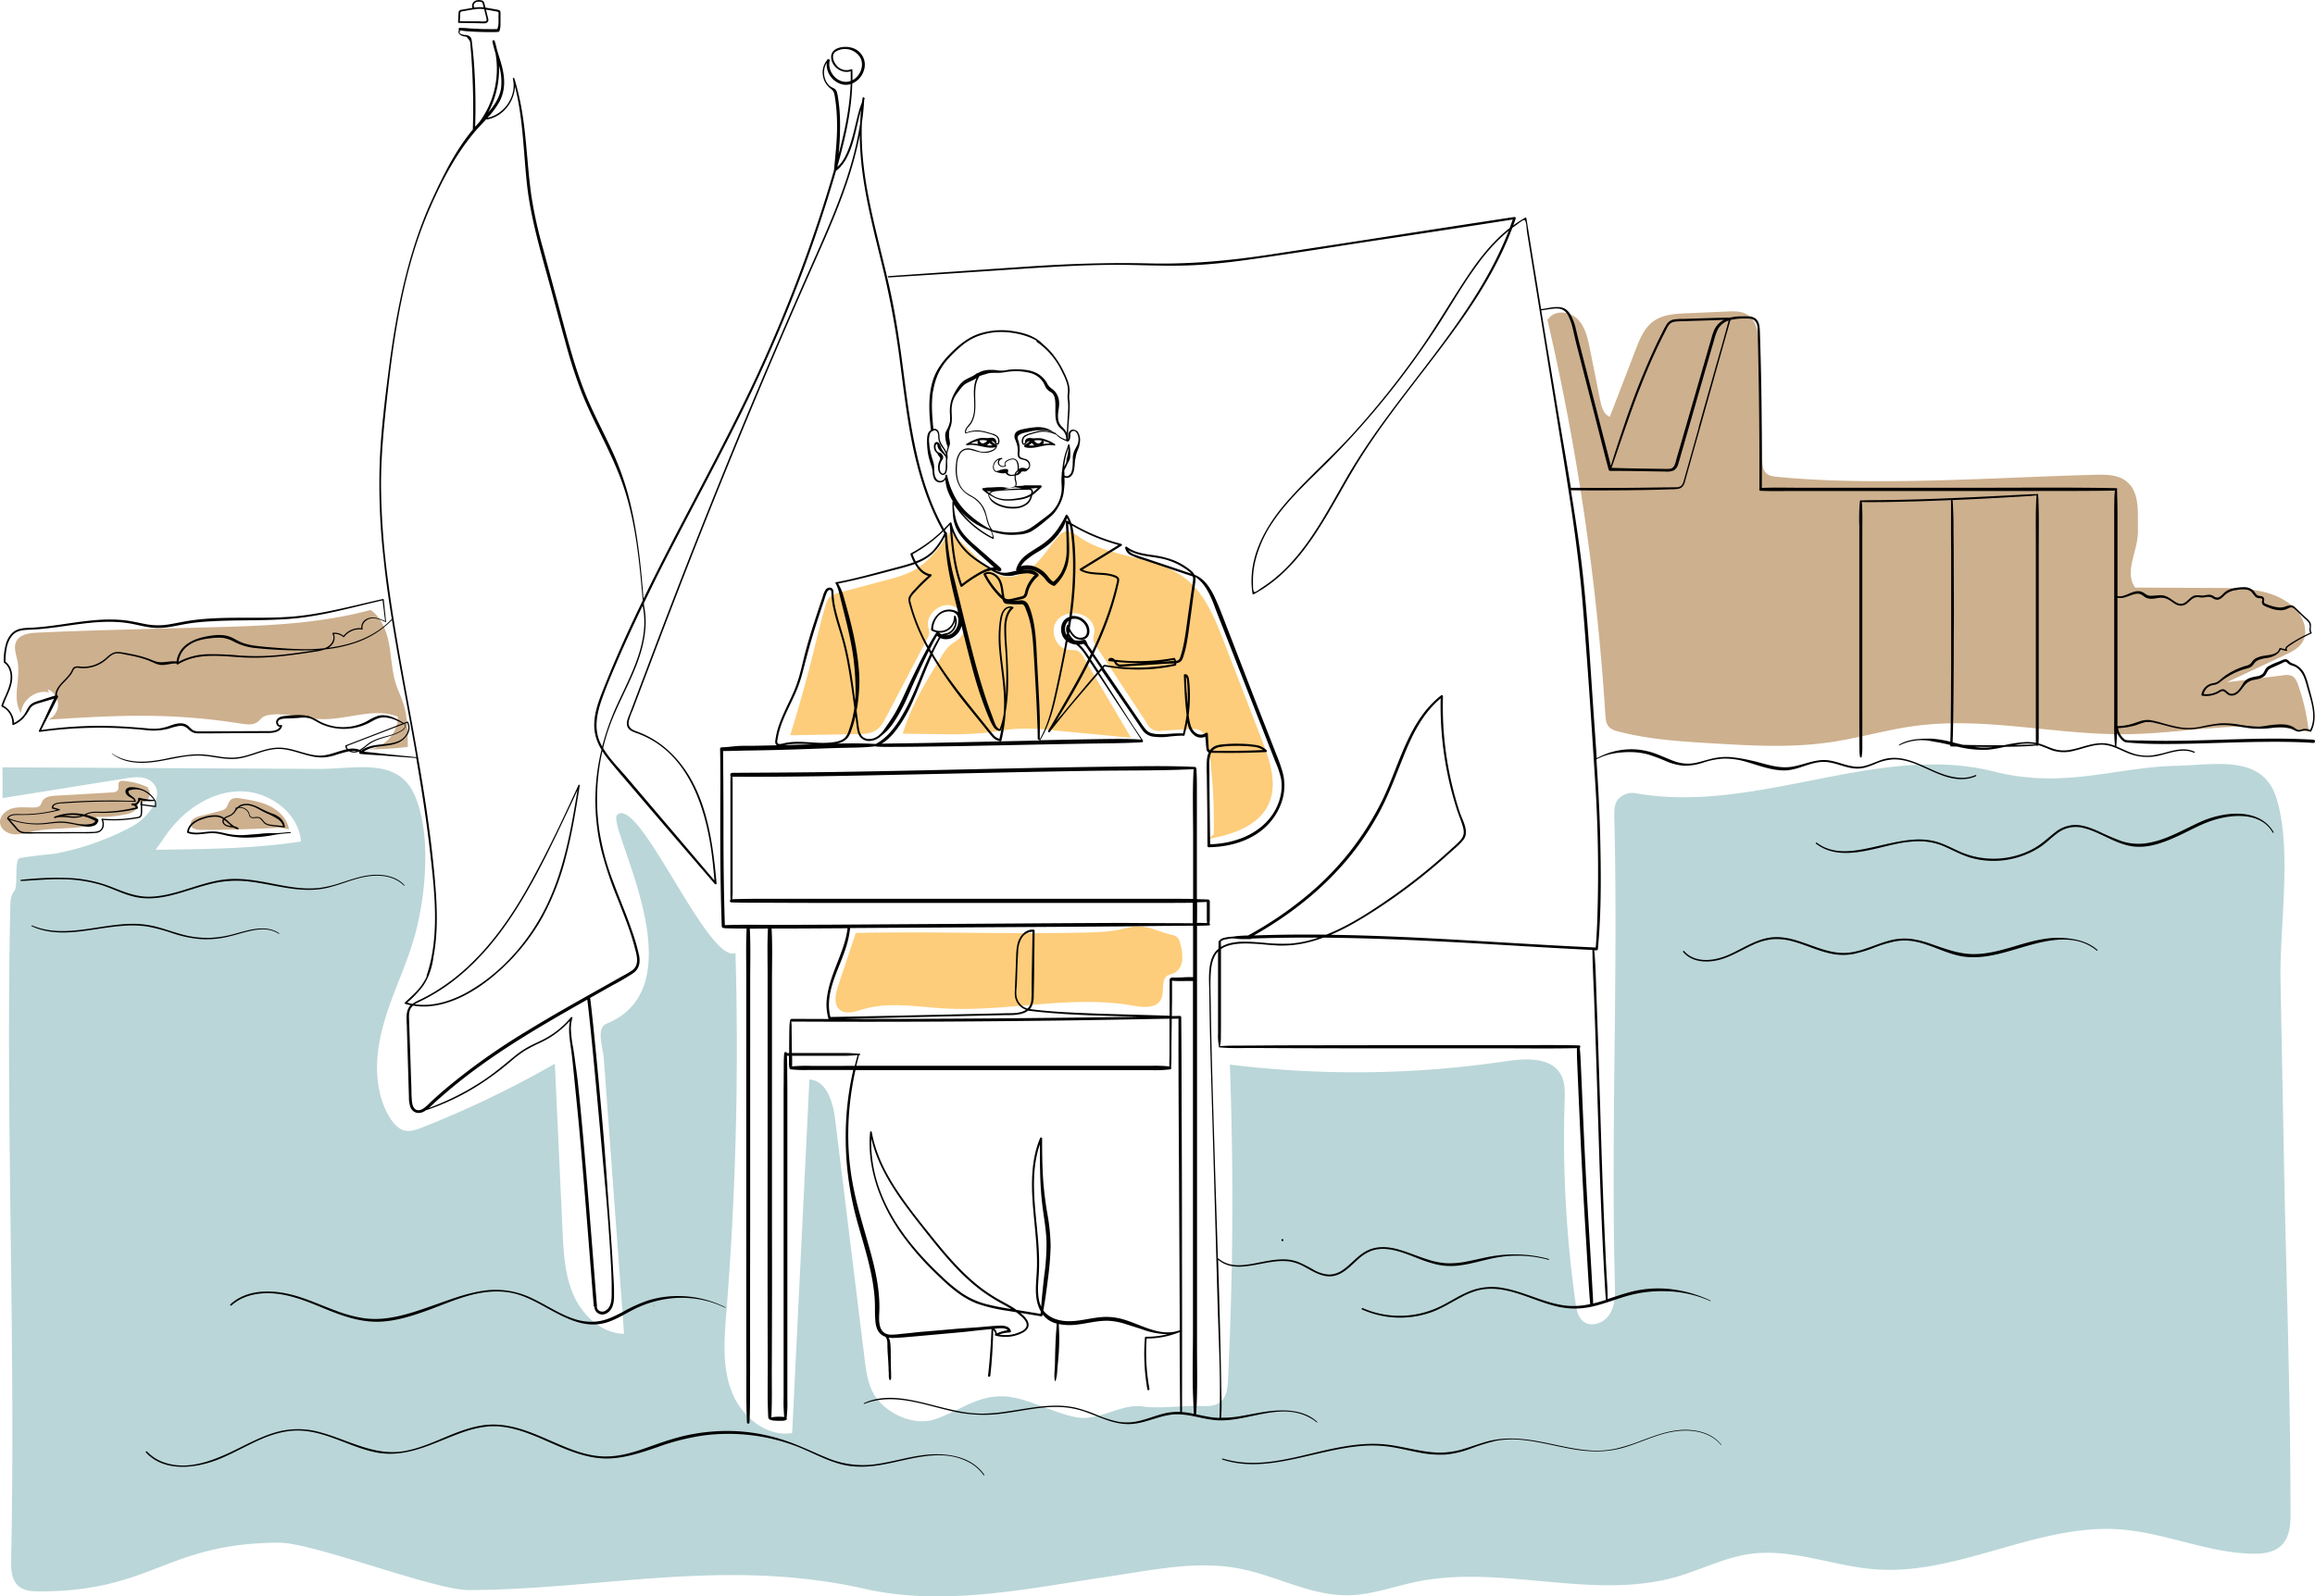 <svg xmlns="http://www.w3.org/2000/svg" viewBox="0 0 1128.04 778.04"><defs><style>.cls-1{fill:#cdb08e;}.cls-2{fill:#fdcd7b;}.cls-3{fill:#bad6d8;}</style></defs><g id="Layer_2" data-name="Layer 2"><g id="Layer_1-2" data-name="Layer 1"><g id="backgroundColor"><path class="cls-1" d="M1119.77,333.68c-.6-1.67-1.36-3.46-3-4.25a7.25,7.25,0,0,0-4.11-.29l-27.53,3.38,28.37-13.31c3-1.43,6.22-3,8.12-5.74,3.72-5.44.74-13.19-4.12-17.65-9.41-8.64-23.47-9.18-36.25-9.24l-40.86-.18c-5.55-8.14,1.59-17.9,1.37-27.75-.18-8.47,1.12-18.54-5.44-23.91-4.16-3.41-10-3.47-15.41-3.33-48.24,1.25-106.91,5.73-154.93,1-1.89-.19-3.92-.45-5.31-1.74-1.73-1.6-1.91-4.23-2-6.59l-1.44-54.85c-.16-6.07-1-13.26-6.32-16.15-2.74-1.48-6-1.38-9.13-1.25l-20,.86c-5.55.24-11.44.59-16,3.82s-6.79,8.79-8.8,14q-6.27,16.32-12.55,32.63c-3-1.16-4.06-4.84-4.69-8q-2.51-12.5-5-25c-1.07-5.35-2.33-11.06-6.26-14.85s-11.48-4.25-14.19.49l-.48-.79a1184,1184,0,0,1,28.43,193.3c.14,2.18.35,4.55,1.87,6.12a9,9,0,0,0,4.31,2.07c14.81,3.94,30.23,4.88,45.52,5.8,19,1.14,38.19,2.28,57.05-.4,14.34-2,28.31-6.26,42.68-8.13,34-4.42,68.27,4.52,102.54,4.1,29.72-.36,59.84-7.73,88.81-1.13A102.25,102.25,0,0,0,1119.77,333.68Z"/><path class="cls-1" d="M179.18,365.26l-1.86,0A14.41,14.41,0,0,0,179.18,365.26Z"/><path class="cls-1" d="M193.09,333.93c-2.12-6.28-2.26-13-3.42-19.55s-3.66-13.29-9.09-17.09c-26.49,7.17-54.24,7.84-81.67,8.55l-14.29.38-13.44.36c-17.75.47-35.49.94-53.23,1.79-3.81.18-8.32.82-10,4.23-1.51,3,0,6.57.64,9.9,1.54,8.39-2.94,17.94,1.66,25.12.32-6.47,7.37-11.7,13.65-10.12L23.25,336a8,8,0,0,1,.21,14.76c17.78-1.11,35.59-2.23,53.39-1.79a307.12,307.12,0,0,1,40.5,3.71c2.82.45,6,.85,8.27-.89.85-.66,1.49-1.57,2.37-2.19a7.68,7.68,0,0,1,3.37-1.14c8.52-1.26,17.07,1.91,25.69,2.06,12.39.22,25.23-5.74,36.77-1.23.27,8-6.76,15.44-14.67,16a180,180,0,0,0,19.56-1.24c0-7.28,0-14.72-2.32-21.61C195.44,339.54,194.06,336.81,193.09,333.93Z"/><path class="cls-1" d="M131.72,393c-4.42-2.25-9.42-3-14.32-3.82-1.72-.27-3.71-.47-5,.71s-1.33,3.1-2.56,4.21a5.76,5.76,0,0,1-2.41,1.09q-4.84,1.32-9.72,2.53a9.18,9.18,0,0,0-3.38,1.32A3.11,3.11,0,0,0,93,402.24c.53,1.88,3,2.25,4.93,2.25q19.19,0,38.36-1.05l.54.08,3.95.64C140,399.25,136.15,395.28,131.72,393Z"/><path class="cls-1" d="M59.92,380.62a2.4,2.4,0,0,0-1.55.27c-1.18.83-.21,2.81-.89,4.09-.54,1-1.9,1.21-3.06,1.28l-27.27,1.56c-2.47.14-5.36.53-6.54,2.7a9.57,9.57,0,0,1-1.09,2.11,3.84,3.84,0,0,1-2.73.91c-3.53.16-7.14-.44-10.57.43s-6.73,3.94-6.16,7.44c.49,3,3.64,4.93,6.66,5.21s6-.66,9-1.3c9.3-2,19-1,28.35-2.93A5.06,5.06,0,0,0,47,401c.71-.88.59-2.48-.48-2.86A57.42,57.42,0,0,0,61.3,396.9a9.72,9.72,0,0,0,4.46-1.85,3.72,3.72,0,0,0,1.11-4.37,4.24,4.24,0,0,0,4.9-6.77l1.21.28A33.23,33.23,0,0,0,59.92,380.62Z"/></g><g id="jacket"><path class="cls-2" d="M573.51,456.69a6.48,6.48,0,0,0-2.79-1.09c-5.47-1.32-10.69-4.14-16.32-4.05-3,0-5.91.92-8.84,1.52-5.95,1.23-12.07,1.36-18.14,1.49-38.27.81-72.17-.65-110.45.16l-8.6,25.88c-1.31,3.94-2.32,9,.9,11.62,3,2.4,7.31.89,11-.22,12.82-3.88,26.55-1.22,39.92-.47,30.67,1.73,61.69-6.74,91.94-1.36,4.88.87,11.21,1.45,13.51-2.95,2-3.81-.24-9.88,3.56-11.9a18.57,18.57,0,0,1,2.45-.83c2.55-1,4.09-3.69,4.42-6.4a22.84,22.84,0,0,0-.95-8.07A5.82,5.82,0,0,0,573.51,456.69Z"/><path class="cls-2" d="M614.89,360.61l-18.6-48.07c-4.34-11.22-9.07-23-18.51-30.44-14.65-11.59-36.48-9.61-51.77-20.33-2.17-1.52-4.64-3.38-7.18-2.64a7.43,7.43,0,0,0-3.26,2.47c-3.9,4.45-7,9.6-11.31,13.65s-10.35,7-16.08,5.51c-4.2-1.07-7.48-4.26-10.55-7.32L463.12,259c-5,7.34-10.34,14.94-18.17,19.17a56.45,56.45,0,0,1-12.25,4.33l-23.95,6.43a9.54,9.54,0,0,0-4.47,2.09,9.38,9.38,0,0,0-2,4c-2.21,7.35-3.94,14.83-5.78,22.28q-5.13,20.68-11.45,41.06l32.57-.53c3.27-.05,6.77-.17,9.46-2.05,2.17-1.51,3.48-3.95,4.71-6.29L452,311a6.35,6.35,0,0,0,.83-2.23,9.82,9.82,0,0,0-.52-3c-1.41-6.35,6.06-12.65,12.14-10.36s7.65,11.72,2.75,16c-1.24,1.08-2.73,1.83-4,2.87a22.14,22.14,0,0,0-4.49,5.75c-7.38,12-14.84,24.1-18.82,37.58l17.76.21a180.53,180.53,0,0,0,23.61-.76c4.67-.56,9.29-1.49,14-1.82a109,109,0,0,1,18.14.73l37.72,3.61-23-39.05a7.45,7.45,0,0,0-2.92-3.25c-1.37-.64-3-.38-4.46-.53-6.12-.6-9.43-9.11-5.82-14.08s12-5,16.12-.45a7.72,7.72,0,0,1,2.24,5.33c-.06,1.46-.68,2.89-.5,4.34a8.07,8.07,0,0,0,1.52,3.33q12.18,18.49,24.35,37a6.66,6.66,0,0,0,7.65,3.95l12.66-.81c1.91-.12,3.92-.22,5.63.63,3.09,1.54,4,5.47,4.45,8.89a262.6,262.6,0,0,1,2.36,41.85L588.4,409c11.67-2.08,24.65-6.17,29.68-16.9C622.71,382.25,618.81,370.73,614.89,360.61Z"/></g><g id="seacolor"><path class="cls-3" d="M796.82,386.59a9.26,9.26,0,0,0-8.23,2.83c-2,2.21-2,5.51-2,8.48,1.94,75.89-1.65,151.78.29,227.67.13,5.07.18,10.44-2.42,14.79s-8.91,6.87-12.9,3.75c-2.68-2.09-3.37-5.79-3.84-9.16a572.3,572.3,0,0,1-5.31-98.33c.14-4.45.28-9.16-1.93-13-4.82-8.42-16.91-7.83-26.51-6.4a499.62,499.62,0,0,1-134.69,1.66c1.89,55,1.6,98.33-.87,153.33-.19,4.14-.67,8.83-4,11.32-2.58,1.94-6.1,1.89-9.33,1.75-8.29-.35-19.58,1.45-28,.24-10.79-1.56-21.14,7-31.94,5.37-11.24-1.73-25.35-10.12-36.43-10.31-12.93-.22-20.34,6.66-32.78,11.05-9.54,3.36-21.43-1.42-28-9.11-4.67-5.46-5.74-13-6.63-20.18L406.92,545.38c-1-8.27-4.19-18.7-12.51-19.24L386,698.49c-12.85,2-25-8.37-29.6-20.54s-3.47-25.64-2.44-38.6a1624.25,1624.25,0,0,0,4.42-174.84c-13.38,5.64-46.94-77.18-57.62-67.35-5.62,5.17,40.85,83-5.14,101.76-5.37,2.19-1.82,11.4-1.39,17.19q4.92,67,9.85,134c-10.81-.24-20.05-8.73-24.48-18.6s-5-21-5.49-31.77l-3.75-81.27a497.53,497.53,0,0,1-64.75,31.11c-2.67,1-5.54,2.1-8.34,1.47-3.2-.71-5.54-3.44-7.26-6.23-8.25-13.41-7.36-30.62-3.08-45.77s11.58-29.33,15.59-44.56c5-18.91,7.78-49.06-.74-67.47-8.31-18-28.57-12.17-46.17-12.26L1.22,374q0,7.5.05,15l60-9.62c4.25-.68,9.08-1.22,12.43,1.48,7.43,6-1.12,17.58-9.55,22.08A131.91,131.91,0,0,1,9.77,418.18a126.53,126.53,0,0,0,47.29,4.38c5.08-.49,10.34-1.38,14.5-4.34s6.57-7.35,9.44-11.39c8.26-11.64,21.19-20.79,35.46-21.13s29,10.21,30.23,24.43c-43.82,6.86-93.1,1.19-136.91,8.05-3,.47-.83,13.63-2.77,16-1.8,2.17-1.94,5.23-2,8.05C2.75,548.12,7.66,654,5.43,760c-.1,4.7.09,10.08,3.67,13.12,2.86,2.43,7,2.54,10.7,2.53,54.87-.17,61.27-23.57,116.14-23.74,17.06,0,75.44,23.14,92.5,23.09,64.32-.19,125-15.94,193-.58,38.84,8.77,79.79-.25,119.18-6.07,21.06-3.11,42.51-7.85,63.41-3.8,17.91,3.46,34.7,13.27,52.94,13,11.39-.2,22.29-4.36,33.45-6.64,41.57-8.47,85.82,9.33,126.59-2.39,11.92-3.43,23.19-9.32,35.46-11.08,20.59-3,40.94,6,61.69,7.49,40.24,2.87,78.53-22.37,118.76-19.5,21.77,1.55,42.46,11.31,64.28,11.85,5.12.13,10.72-.45,14.42-4,4.42-4.24,4.6-11.13,4.49-17.26,0-57-2.15-114.06-3.22-171l-1.65-87.42c-.49-26.2,5.77-63.66-2-88.59-6.69-21.56-30-16.16-48.6-15.76-29.72.63-54.72,11.44-89.14,2.79C914.91,361.71,855.79,397.17,796.82,386.59Z"/></g><g id="outlines"><path d="M624.9,604.92a.5.5,0,0,0,0-1A.5.5,0,0,0,624.9,604.92Z"/><path d="M112.74,396.84a10.69,10.69,0,0,1-1.88.87,6.33,6.33,0,0,0-1.69.93,7.47,7.47,0,0,0-3.13-1.22,16.69,16.69,0,0,0-6.72.83,16.16,16.16,0,0,0-5.24,2.47,7,7,0,0,0-2.93,4.88.43.43,0,0,0,.31.4c2.91,1.1,6,.61,9,.29a23.07,23.07,0,0,1,4.7-.12,40.37,40.37,0,0,1,4.87,1,45.55,45.55,0,0,0,9.66,1.09,83.48,83.48,0,0,0,10.23-.72c1.91-.21,3.77-.69,5.68-.94s4-.4,5.92-.6c.29,0,.3-.49,0-.46l-5.18.44c-1.68.14-3.38.12-5.06.1a49.83,49.83,0,0,0-5,.37c-1.7.15-3.4.24-5.1.4a33.68,33.68,0,0,1-10-.38c-1.59-.33-3.16-.76-4.76-1a18.5,18.5,0,0,0-4.4-.17c-3.32.25-6.76,1.1-10,0,.54-3.55,4.4-5.39,7.49-6.31a15.64,15.64,0,0,1,6.53-.83,6.79,6.79,0,0,1,2.64,1,2.25,2.25,0,0,0-.24.52c-.4,1.43.79,2.56,2,3.06a16,16,0,0,0,3.34.6,6.77,6.77,0,0,0,2.06.89c.31.07.63-.35.34-.59a4.51,4.51,0,0,0-2-.89,21.14,21.14,0,0,1-3-2.49,16.73,16.73,0,0,0-1.53-1.28,6.41,6.41,0,0,1,1.45-.78,7,7,0,0,0,3-1.86c.69-.82,1.22-1.77,2-2.51a4.71,4.71,0,0,1,3.57.84,4.1,4.1,0,0,1,1.52,2c.22.69.3,1.42,1,1.81,1.39.78,3.17-.4,4.53.54a14.87,14.87,0,0,1,1.78,2,5.11,5.11,0,0,0,2.31,1.27,23.83,23.83,0,0,0,3.47.53l4.17.49a.37.37,0,0,0,.37-.37,7.14,7.14,0,0,0-2-4,11.22,11.22,0,0,0-4.42-2.47,55.13,55.13,0,0,1-5.32-2.4,20.45,20.45,0,0,0-5-2.05,8.31,8.31,0,0,0-4.37.13,5.28,5.28,0,0,0-2.07,1.31,4.35,4.35,0,0,0-.91.34c-.26.14,0,.53.23.39h0c-.19.23-.37.46-.55.71A6.51,6.51,0,0,1,112.74,396.84Zm-.06,5.74-.27,0c-1.2-.13-2.94-.52-3.34-1.87a1.3,1.3,0,0,1,.15-1.12,19,19,0,0,1,1.83,1.55C111.58,401.61,112.12,402.12,112.68,402.58Zm4.22-9.33a6.68,6.68,0,0,1,4.39-.69c3.21.48,5.88,2.64,8.8,3.92A30.38,30.38,0,0,1,135,399a6.44,6.44,0,0,1,2.95,3.61l-3.34-.35a29.05,29.05,0,0,1-3.48-.45,4.55,4.55,0,0,1-2.59-1.51,6.3,6.3,0,0,0-1.79-1.81,4.07,4.07,0,0,0-2.27-.24c-.78.07-1.88.31-2.45-.38a4.63,4.63,0,0,1-.52-1.37,4.64,4.64,0,0,0-.51-1,4.88,4.88,0,0,0-1.53-1.4,5.23,5.23,0,0,0-2.77-.73A.64.64,0,0,0,116.9,393.25Z"/><path d="M17.2,406.22c2.08,0,4.17,0,6.25,0q5.93,0,11.84-.06l6.05,0a44,44,0,0,0,5.51-.2,4.07,4.07,0,0,0,3.44-2.39,5.46,5.46,0,0,0-.08-3.92,66.11,66.11,0,0,0,13.85-.36c1.1-.15,2.2-.31,3.29-.53a2,2,0,0,0,1.73-1.34,12.35,12.35,0,0,0,.2-3.1c0-.59,0-1.19,0-1.78,2.17.28,4.35.59,6.52.84.16,0,.27-.14.28-.28a9,9,0,0,0-.23-2.79.18.18,0,0,0-.16-.14,12.06,12.06,0,0,0-7.19-5.74,13.81,13.81,0,0,0-4.8-.75,2.72,2.72,0,0,0-2.23,1,2,2,0,0,0-.07,2.14,4.82,4.82,0,0,0,2,1.75c.74.42,1.71.9,2,1.77-2.89,0-5.79-.15-8.69-.17s-5.94,0-8.91.05q-9,.18-17.93.86c-1.69.13-4.64.44-4.64,2.72a.3.3,0,0,0,.21.28l2.34.64a67.21,67.21,0,0,1-14,2.05c-1.27.05-2.55.07-3.82.05a26.72,26.72,0,0,0-2.83,0c-1.5.13-3.06.59-3.69,2.08a.24.24,0,0,0,.14.29.3.3,0,0,0,.06.11c1.35,1.53,2.69,3.07,4,4.61a5.82,5.82,0,0,0,3.76,2.29A50.06,50.06,0,0,0,17.2,406.22Zm-8.88-9c2.27,0,4.54,0,6.81-.1A74.5,74.5,0,0,0,29,394.9a.26.26,0,0,0,0-.5l-3.07-.89c.24-2,3.87-1.93,5.28-2q4.2-.3,8.4-.5c5.56-.26,11.14-.38,16.71-.35,3.17,0,6.37,0,9.53.21a.28.28,0,0,0,.28-.28c-.06-2-2.25-2.33-3.17-3.72a1.85,1.85,0,0,1-.38-1.12c.07-.46.66-.59,1-.69a11.59,11.59,0,0,1,2.69-.34,9.61,9.61,0,0,1,5.24,1.73,11.82,11.82,0,0,1,3.43,3.4,30.35,30.35,0,0,1-7-1,.53.53,0,0,0-.64.64,2.09,2.09,0,0,1-2.13,2.18,2.75,2.75,0,0,0-.7-.1.47.47,0,0,0-.12.91,2.45,2.45,0,0,0,.83.14,1.79,1.79,0,0,1,1,.94,71.78,71.78,0,0,1-16.44,2.11c-2.61,0-5.18-.28-7.63.81l-1.08.49A25.65,25.65,0,0,0,26.61,398c-.44.17-.26.87.2.72,2.42-.79,5-.4,7.45-.2a13.59,13.59,0,0,0,6.22-.7,22.55,22.55,0,0,1,6,2.35,2.82,2.82,0,0,1-1.92,1.33,13.91,13.91,0,0,1-4,.32c-2.93-.07-5.78-1-8.69-1.29-3.17-.35-6.24.19-9.38.56a39.57,39.57,0,0,1-8.77.06,37.55,37.55,0,0,1-9.62-2.38h0l0,0C4.91,397.34,6.84,397.22,8.32,397.23Zm31,.35a7.58,7.58,0,0,1-.82.21,14.62,14.62,0,0,1-3.74.1c-1.25-.1-2.52-.25-3.78-.32A23.84,23.84,0,0,1,39.31,397.58ZM8.17,403.36l-3.39-3.84A40.93,40.93,0,0,0,22,401.65c3.3-.32,6.54-.91,9.87-.52s6.3,1.22,9.48,1.64a8.42,8.42,0,0,0,4.23-.25A3.34,3.34,0,0,0,47.94,400a.69.69,0,0,0-.31-.76A26,26,0,0,0,42,397.14a9.06,9.06,0,0,1,3-.93,35.92,35.92,0,0,1,4.15,0,72.44,72.44,0,0,0,17.72-2,.46.46,0,0,0,.31-.54,2.63,2.63,0,0,0-.75-1.39A3.19,3.19,0,0,0,68.26,390a20.78,20.78,0,0,0,6.95.37l0,0c0,.09.12.17.17.27s.06.05.09.07a8.51,8.51,0,0,1,.07,2.08c-2.08-.31-4.16-.56-6.25-.84,0-.43,0-.86,0-1.29a.31.31,0,0,0-.6-.08c-.11.5-.23,1-.34,1.51a.3.3,0,0,0,.27.37c0,.54,0,1.08,0,1.62a15.94,15.94,0,0,1-.14,3c-.26,1.14-1.58,1.14-2.53,1.3-1.12.19-2.25.35-3.38.48a62.82,62.82,0,0,1-12.86.15c-.25,0-.34.27-.26.45a5,5,0,0,1,.12,4.17c-.76,1.5-2.47,1.77-4,1.83-3.52.14-7.06.09-10.59.1-7.35,0-14.71.15-22.07,0a6.85,6.85,0,0,1-2.77-.43A6.9,6.9,0,0,1,8.17,403.36Z"/><path d="M1127.33,360.54c-13.67-.83-27.38-.54-41.06-.13s-27.46.93-41.19.53c-1.93-.06-3.87,0-5.81-.09-.91,0-1.81,0-2.72-.08a2.32,2.32,0,0,1-1.36-.48,8.22,8.22,0,0,1-2.2-2.73,6.59,6.59,0,0,1-.89-2.69,34,34,0,0,0,9-1.51,26.44,26.44,0,0,1,4.56-1.42,14.77,14.77,0,0,1,4.94.53c3.16.69,6.24,1.71,9.41,2.35a29.71,29.71,0,0,0,9.31.5c3.12-.35,6.18-1.1,9.29-1.57a33.88,33.88,0,0,1,9.8,0c3.15.43,6.27,1.08,9.44,1.34a45.61,45.61,0,0,0,9-.27c3.16-.36,6.41-.59,9.49.37,1.38.43,2.71,1.62,4.22,1.39a21.17,21.17,0,0,1,2.49-.52,5.54,5.54,0,0,1,2.62.57.38.38,0,0,0,.52-.14c2.93-5.53,1.43-12.06-.09-17.78q-.69-2.61-1.41-5.22a27.08,27.08,0,0,0-1.61-4.72,10.09,10.09,0,0,0-5.59-5.28,4.75,4.75,0,0,1-1.88-1,3.1,3.1,0,0,0-1.51-1.14,3.51,3.51,0,0,0-2.14.46l-2.46,1a26.27,26.27,0,0,0-4.42,2.09,4.5,4.5,0,0,0-1.36,1.55,9.39,9.39,0,0,1-1,1.79,5.47,5.47,0,0,1-3.1,1.41,21,21,0,0,0-3.6.89,6.59,6.59,0,0,0-3,2.52,25.83,25.83,0,0,1-2.34,3.42c-1,1.06-2.73,2.15-4.25,1.46-1.18-.54-1.85-1.94-3.24-2a3.54,3.54,0,0,0-2.08.74,11.51,11.51,0,0,1-7.35,1.59,5.92,5.92,0,0,1,2-3.2,5.78,5.78,0,0,1,1.83-1c.79-.24,1.63-.27,2.42-.54a7,7,0,0,0,1.93-1.2c.68-.53,1.37-1.06,2.08-1.55a35.42,35.42,0,0,1,4.29-2.52,34.05,34.05,0,0,1,4.65-1.89c1.44-.47,3.24-.69,4.4-1.74a17.45,17.45,0,0,0,1.33-1.65,4.9,4.9,0,0,1,1.8-1.28,16.66,16.66,0,0,1,4.23-1c2.49-.38,5.57-1.6,6.57-4.13l2.75.71c.32.09.66-.38.35-.62-.9-.71,1.57-2.14,2-2.44,1.05-.71,2.1-1.38,3.19-2a60.39,60.39,0,0,1,6.7-3.43.3.3,0,0,0,.11-.43c-1-1.55.29-3.59-.76-5.21a12.15,12.15,0,0,0-2.08-2.16l-2.66-2.52c-.81-.78-1.63-1.59-2.47-2.35a3.34,3.34,0,0,0-2.33-1.12,11.56,11.56,0,0,0-2.86.78,8.16,8.16,0,0,1-3.26.23,17,17,0,0,1-3.22-.73,20.75,20.75,0,0,1-3.06-1.12c-.86-.44-.26-1.51-.43-2.28a1.65,1.65,0,0,0-1.4-1.29c-.81-.16-1.59-.06-2.22-.69s-1-1.4-1.59-2a6.43,6.43,0,0,0-4.61-1.7,23.24,23.24,0,0,0-5.56.67,9.89,9.89,0,0,0-2.66,1,10.89,10.89,0,0,0-2,1.61,7.72,7.72,0,0,1-2,1.61,2.37,2.37,0,0,1-2.42-.44,4.29,4.29,0,0,0-2.69-.76c-1,.07-2,.39-3.08.4a17.83,17.83,0,0,0-3.18-.14,5,5,0,0,0-2,.89c-1.26.9-2.25,2.2-3.65,2.91-1.74.89-3.44,0-4.91-1-1.63-1.1-3.14-2.32-5.12-2.7s-4.11.16-6.18.14a4.74,4.74,0,0,1-2.85-1.06,5.58,5.58,0,0,0-2.24-1.09c-3.2-.62-6,1.78-9,2.32a5,5,0,0,1-2.1-.05v-25q0-6.11,0-12.2c0-4,0-8.07-.18-12.09,0-.47,0-.94,0-1.41a6.85,6.85,0,0,0-.14-.89.56.56,0,0,0-.36-1c-22.48-.42-45-.19-67.46-.19H877.05c-6.17,0-12.38-.18-18.55.08q.11-21.37-.17-42.75c-.1-7.16-.23-14.32-.43-21.48-.1-3.62-.2-7.24-.32-10.86-.08-2.47,0-5.68-2.08-7.41a6.09,6.09,0,0,0-3.78-1.11c-1.38-.05-2.76,0-4.14,0a25.67,25.67,0,0,0-4.6.61c-7.48.07-15,.41-22.45.62a30.26,30.26,0,0,0-4.95.3,5.23,5.23,0,0,0-3.43,2.31,40.41,40.41,0,0,0-2.32,4.3q-1.23,2.4-2.4,4.83a358.29,358.29,0,0,0-15.61,38.85q-3.6,10.42-6.89,21c-1.53-6.21-3.19-12.39-4.78-18.58L775,188.4q-2.55-9.93-5.11-19.85c-.68-2.63-1.29-5.26-1.94-7.89a26.64,26.64,0,0,0-2.49-6.94,9.38,9.38,0,0,0-2.32-2.84,6.3,6.3,0,0,0-3.45-1.2c-2.94-.22-5.85.65-8.75,1q-3.6-22.17-7.19-44.35a.37.37,0,0,0-.55-.22,56.93,56.93,0,0,0-5.83,3.77c.41-1.12.81-2.25,1.2-3.38.16-.47-.32-.79-.73-.73-39.56,6-79.09,12.26-118.65,18.25-19.69,3-39.13,4.84-59.06,4.37s-39.48.19-59.29,1.53q-33.94,2.31-67.89,4.67c-.41,0-.42.67,0,.64q30.18-1.9,60.35-3.9c20-1.31,40-2.64,60.05-2.14,9.8.25,19.61.55,29.41,0,9.47-.52,18.9-1.64,28.3-3,19.82-2.79,39.59-6,59.37-9q33.36-5,66.69-10.2c-.48,1.39-1,2.77-1.49,4.14-8,6.29-14.46,14.38-20.16,22.87-8.4,12.5-15.86,25.57-24.57,37.88A413.24,413.24,0,0,1,660,210.54C649.28,222.4,637.1,232.93,626.64,245c-10.59,12.23-19,27.75-16.3,44.41a.38.38,0,0,0,.55.23c25.19-13.47,36.55-41.44,50.88-64.53,16-25.83,36.45-48.59,53.53-73.7,8.64-12.7,16.22-26,21.62-40.34.68-.51,1.36-1,2.06-1.48.43-.29,3.22-2.57,3.8-2.38,1.05.34,1.12,4.8,1.26,5.68q7.29,45.27,14.57,90.53c4.83,30.19,10.06,60.29,12.57,90.77,2.3,27.89,4.15,55.82,5.91,83.75a688.64,688.64,0,0,1,1.2,71.26c-.17,4.21-.39,8.42-.74,12.62-43-1.93-86-5.58-129.09-6.2,8.08-3.42,15.65-8.05,23-12.83a281,281,0,0,0,28.3-21.19c2.27-1.93,4.51-3.91,6.72-5.91s4.77-4,6.59-6.35c3.09-4-.46-9.49-1.81-13.61a165.19,165.19,0,0,1-7.68-38,168.84,168.84,0,0,1-.46-18.41.54.54,0,0,0-.91-.38c-15.85,12.36-20.1,33.21-28.36,50.48a141.43,141.43,0,0,1-37.21,47.26,179.53,179.53,0,0,1-28.49,19.28h-.23c-.87,0-1.73.06-2.59.1s-1.61.11-2.42.17-1.58.26-2.4.31a18,18,0,0,0-4.38.67,3.33,3.33,0,0,0-2,1.32.5.5,0,0,0-.36.5c0,1.15,0,2.3-.07,3.46l-.43.34c-5.18,4.65-4.08,14.55-4,21.05.2,22.1,1,44.2,1.62,66.3q1.23,42.45,2.41,84.9c.51,17.88,1.51,35.87,1,53.76,0,.69,0,1.39-.1,2.08a.32.32,0,0,0,0,.17,35.74,35.74,0,0,1-4.61-.42c-2.27-.36-4.51-.87-6.75-1.34.76-10.71.44-21.5.44-32.23V451.22c1.93,0,3.86-.08,5.79-.16a.53.53,0,0,0,.26-1s0,0,0-.05a5,5,0,0,0,.1-.66,13.64,13.64,0,0,0,.07-1.57q0-1.5,0-3c0-1,0-2,0-3v-1.62a2.45,2.45,0,0,0-.23-1.47.1.1,0,0,0-.05,0,.6.6,0,0,0-.5-.27c-1.84-.08-3.68-.13-5.51-.17q0-27.71,0-55.4c0-2.72-.07-5.42-.23-8.14a.77.77,0,0,0-.21-.49.55.55,0,0,0-.52-.41c-14.74-.71-29.55-.29-44.3-.09s-29.27.48-43.91.78c-29.22.61-58.43,1.33-87.65,1.77-16.54.25-33.09.3-49.63.42a1,1,0,0,0-.76,1.55c-.12,1.79-.09,3.6-.1,5.39v18q0,12,0,24v6.74c0,1.17,0,2.33,0,3.49,0,.88,0,1.75.1,2.62a.73.73,0,0,0,.34,1.35c7.57.25,15.15.15,22.73.19s15.15.06,22.73.06h45.45q45.22,0,90.44,0l25.51,0c6,0,12,0,18-.07v10c-5.1-.07-10.21-.05-15.3-.08-7.69,0-15.38-.12-23.07-.09q-23.07.1-46.15.26-45.92.3-91.83.59-12.94.06-25.9.1c-8.57,0-17.19-.19-25.75.13-.36-11.05-.55-22.11-.63-33.16s0-22-.1-33c0-6.24-.12-12.47-.12-18.71,4,0,8-.19,11.94-.24q7.64-.11,15.28-.3c10.17-.26,20.34-.73,30.51-1,5.51-.14,11.05-.09,16.52-.77a.58.58,0,0,0,.31.12c3.56.29,7.17.16,10.74.15q6,0,11.93-.1,13.28-.15,26.53-.42,13.9-.26,27.82-.56,13.41-.27,26.84-.5c7.76-.12,15.52-.16,23.28-.52.83,0,1.65-.1,2.47-.17a.47.47,0,0,0,.35-.77.28.28,0,0,0-.05-.21c-2.48-3.71-5-7.42-7.39-11.19s-4.84-7.61-7.28-11.41c-2.17-3.38-4.33-6.77-6.54-10.13l1.17-1.34q3.76,5.55,7.55,11.08c2.78,4.05,5.58,8.09,8.33,12.16,1.31,1.94,2.56,3.92,3.94,5.8a7.49,7.49,0,0,0,4.88,3.24,27.88,27.88,0,0,0,7.3.15,72.33,72.33,0,0,1,7.63-.57.49.49,0,0,0,.79-.25q.83-3.09,1.38-6.23c.11.53.22,1.05.36,1.56a8.28,8.28,0,0,0,3.42,5.06,5.3,5.3,0,0,0,4.94.4c.1.91.2,1.81.28,2.72a32.16,32.16,0,0,0,.33,3.53,2,2,0,0,0,1.07,1.45,10.86,10.86,0,0,0-.88,3.41,57.82,57.82,0,0,0-.07,7.09c.07,5.49.16,11,.22,16.48.07,6.2.08,12.4.13,18.59a.6.6,0,0,0,.59.59c10.07-.14,20.51-3,27.94-10.09a29.92,29.92,0,0,0,7.65-12.08,24.82,24.82,0,0,0,.43-14.38,80.67,80.67,0,0,0-3-8.53q-1.71-4.37-3.41-8.72l-6.78-17.32L598.34,307c-2.06-5.27-4-10.64-6.37-15.77a31.87,31.87,0,0,0-3.38-5.82,16.27,16.27,0,0,0-4.72-4.41,13.87,13.87,0,0,0-1.84-.84,5.78,5.78,0,0,0-1.4-1.81,31.27,31.27,0,0,0-9.24-5.47A47.62,47.62,0,0,0,561,270.45c-3.34-.5-6.79-1-9.82-2.6a15.09,15.09,0,0,1-2.16-1.36.51.51,0,0,0-.76.44,5,5,0,0,0,2.92,3.76,40.7,40.7,0,0,0,6.36,2.34l15.08,5.06,8.6,2.88h0a6,6,0,0,1,0,2.69c-.14,1-.29,2.06-.44,3.09q-.89,6.18-1.76,12.35c-.58,4.07-1.07,8.16-1.76,12.21-.33,2-.72,3.9-1.22,5.82-.25,1-.53,1.91-.83,2.85s-.57,1.64-1.46,1.94a5.56,5.56,0,0,1-.73.18,3.86,3.86,0,0,0-.46-1.19.52.52,0,0,0-.57-.23A97.71,97.71,0,0,1,547.7,322c-1.5-.11-3-.26-4.48-.44a2.27,2.27,0,0,0-1.92-.91,1.39,1.39,0,0,0-1.24.81c-.12.26,0,.69.3.75l2.39.31a15.91,15.91,0,0,0,.87,1.37c1.19,1.44,3.21,1,4.84.9l12.68-.83c2.15-.14,4.31-.29,6.46-.41,1.51-.08,3.07-.08,4.6-.21a2,2,0,0,1-.05.24,92.74,92.74,0,0,1-29.31,1.13c-1.27-.16-2.53-.34-3.79-.55-.39-.07-.89-.28-1.24,0a3.51,3.51,0,0,0-.61.71l-3.82-5.58-.48-.71c2.6-5.49,5-11.08,7.06-16.79,1.14-3.16,2.19-6.36,3.11-9.6.47-1.66.92-3.32,1.33-5,.2-.8.38-1.6.56-2.41a7.22,7.22,0,0,0,.38-2.43c-.21-1.55-2.43-2.11-3.7-2.44a24.55,24.55,0,0,0-4.83-.68c-3.13-.21-6.41-.21-9.28-1.58L546.45,266a.5.5,0,0,0-.12-.91A92.14,92.14,0,0,1,522,255a14.94,14.94,0,0,0-1.79-3.85c-.21-.31-.77-.4-.95,0a29.82,29.82,0,0,1-1.74,3.31c-.67,1.1-1.33,2.21-2.06,3.27a29.59,29.59,0,0,1-5,5.57c-3.51,3.08-7.86,5-11.39,8a12.92,12.92,0,0,0-3.9,6.06.7.7,0,0,0,.23.77c-1.43.32-2.86.68-4.31.91a9.15,9.15,0,0,1-5.57-.8l-.59-.3a5.33,5.33,0,0,1,1.66.48.92.92,0,0,0,1.11-1.43c-1-1.08-2.18-2.06-3.3-3l-3.28-2.89-6.37-5.59a44.8,44.8,0,0,1-5.24-5.25,19.23,19.23,0,0,1-3.51-6.55,32.2,32.2,0,0,1-1.21-7.89,48.42,48.42,0,0,0,13.8,13.85,42.43,42.43,0,0,0,5.26,3,.25.25,0,0,0,.37-.21,8.26,8.26,0,0,0-1-3.41l.35.14a.26.26,0,0,0,.15,0,37.71,37.71,0,0,0,5.66,1.29,28.81,28.81,0,0,0,6.82.06,15.17,15.17,0,0,0,6.17-1.44,40.41,40.41,0,0,0,4.59-3.19c1.45-1.12,2.84-2.32,4.24-3.5a22.48,22.48,0,0,0,2-1.8,19.36,19.36,0,0,0,2.19-3,21,21,0,0,0,2.67-6.23,24.8,24.8,0,0,0,.43-3.08,28.71,28.71,0,0,0,.24-3.21c0-.8,0-1.59-.06-2.38a3,3,0,0,0,3.24-.65c1.25-1.21,1.51-3.13,1.69-4.78.11-1,.12-2,.26-3,.07-.48.23-.94.31-1.42a15.27,15.27,0,0,1,.29-1.5,30,30,0,0,1,1.07-2.87,11.91,11.91,0,0,0,.65-2.82,7.1,7.1,0,0,0-.94-5.08c-.93-1.2-2.91-1.72-4-.43s-.45,2.85-1,4.13a.45.45,0,0,0,0-.11c.2-4,.53-7.93.79-11.89a49.83,49.83,0,0,0,.21-5.6c0-1-.22-1.9-.25-2.86s.14-1.92.19-2.89c.18-3.4-1.36-6.72-2.81-9.71a44.89,44.89,0,0,0-5-8.14A34,34,0,0,0,508,167.6c-3.68-3.82-9.14-5.43-14.26-6.2a35.55,35.55,0,0,0-16.61,1.24c-5.64,1.92-10.18,5.7-14.3,9.89a40.37,40.37,0,0,0-5.47,6.83,27.06,27.06,0,0,0-3.43,8.32c-1.68,7.17-1.12,14.69-.33,21.94a3.37,3.37,0,0,0-.31.21c-1.38,1.1-1.52,3-1.56,4.67a36.7,36.7,0,0,0,.43,6.28,22.28,22.28,0,0,0,.69,3.12c.3,1,.55,2,.92,3a11.65,11.65,0,0,1,.63,3.2,9.11,9.11,0,0,0,.53,2.59,3.19,3.19,0,0,0,5.73,1.08,20,20,0,0,0,1.14,5.48,28.86,28.86,0,0,0,2.5,5.08.28.28,0,0,0-.21.29,60.6,60.6,0,0,0,.46,8.3,18.41,18.41,0,0,0,2.9,7.22,33.6,33.6,0,0,0,5.05,5.67c2.08,2,4.22,3.86,6.34,5.78l3.8,3.42,1.66,1.5a11.11,11.11,0,0,0-1.5.23c-.67-.4-1.34-.82-2-1.23-1.51-.92-3-1.86-4.46-2.87a33,33,0,0,1-7.78-7.26,28.89,28.89,0,0,1-4.9-10.43.51.51,0,0,0-.94-.05c-.9,1-1.83,1.92-2.77,2.85-12.87-23.4-16.3-50.29-19.7-76.4-1.76-13.57-3.66-27.09-6.64-40.46-3.21-14.43-7.19-28.69-10.06-43.2C421,85.15,419.43,72.33,420,59.56c.09-.6.19-1.19.27-1.79.39-3,.65-6,.82-9.08.08-.21.15-.43.24-.64a.26.26,0,0,0-.2-.33c-.11-.35-.74-.41-.81,0-.11.71-.21,1.42-.31,2.12-.62,1.6-1.17,3.22-1.63,4.88-.66,2.41-1.22,4.84-1.81,7.27-1.18,4.84-2.4,9.74-4.7,14.19a18,18,0,0,1-2.07,3.31A10.81,10.81,0,0,1,408.37,81c-.12.09-.25.17-.38.25,3.39-11.89,6.25-24,7.1-36.34.1-1.4.16-2.81.2-4.21A10.33,10.33,0,0,0,421.05,34a8.56,8.56,0,0,0-6-10.72C411.57,22.21,405,23,405,27.73s5.16,8.46,9.53,7c0,1.57.05,3.14,0,4.71a8.1,8.1,0,0,1-1,.3C408,40.91,403,34.83,404.29,29.59a.66.66,0,0,0-1.27-.35s0,.07,0,.1a9.17,9.17,0,0,0-2.08,7.16,10.27,10.27,0,0,0,1.25,3.84,11.19,11.19,0,0,0,2.71,3,4.09,4.09,0,0,1,1.54,2.08,29.79,29.79,0,0,1,.56,3.11c.33,2.16.55,4.33.69,6.51a109.2,109.2,0,0,1,0,12.92c-.28,4.89-.83,9.75-1.27,14.62a.61.61,0,0,0,0,.27c-3.55,12.37-7.52,24.62-11.78,36.76a725.63,725.63,0,0,1-34.19,80.81c-12.69,25.69-26.49,50.82-39.43,76.39q-3.79,7.49-7.45,15c-1.22-15.79-2.82-31.55-6.56-47A134.82,134.82,0,0,0,298.85,221c-3.56-7.89-7.63-15.54-11.2-23.43-7.28-16.12-11.36-33.43-16-50.44q-3.57-13.15-7.13-26.31A209.41,209.41,0,0,1,258.86,95c-2.34-16.81-2.36-34.08-6.53-50.6-.53-2.08-1.07-4.15-1.72-6.19a.37.37,0,0,0-.71.2c2,8.37-4.06,17.3-12.36,19a39.15,39.15,0,0,0,5.87-7.93c3.21-6.06,2.55-12.45.72-18.84-.64-2.21-1.38-4.39-2-6.59-.31-1.38-.66-2.75-1.1-4.11a.57.57,0,0,0-1.09.3c.38,1.91.93,3.84,1.5,5.78a43.42,43.42,0,0,1-7.94,33.57l-.24.26c-.59.63-1.16,1.28-1.73,1.93.28-8.93.2-17.87-.31-26.8-.26-4.68-.66-9.37-1.21-14-.15-1.21-.16-2.56-1.23-3.34a3.2,3.2,0,0,0-1.3-.48c-.65-.15-4.77-.18-3.18-2.25a.27.27,0,0,0,.05-.11,28.73,28.73,0,0,0,4,.47c1.59.12,3.18.21,4.78.27s3.11.09,4.66.1,3.29.06,4.91-.08a.76.76,0,0,0,.7-.53,9.92,9.92,0,0,0,.47-3.3c0-1.24,0-2.48,0-3.72,0-.64,0-1.29,0-1.92a1.29,1.29,0,0,0-.43-1,2.42,2.42,0,0,0-1.15-.38l-2.06-.37c-1.2-.21-2.43-.45-3.67-.62-.08-.33-.16-.66-.25-1-.25-1-.37-2.16-1.54-2.49a4.88,4.88,0,0,0-3,.08,2.71,2.71,0,0,0-1.56,3.53c-1.68.26-3.35.59-5,.87a2.21,2.21,0,0,0-1.4.51,1.89,1.89,0,0,0-.38,1.17c-.11,1.45-.15,2.92-.21,4.38a.4.4,0,0,0,.4.4c2.78,0,5.57.09,8.35.14,1.3,0,2.62.1,3.93.06a2,2,0,0,0,2-1.09,2.6,2.6,0,0,0-.08-1.46c-.17-.68-.34-1.36-.5-2s-.35-1.42-.53-2.12l1.73.28c1.09.19,2.18.39,3.26.6.37.07,1,.07,1.11.49a7,7,0,0,1,0,1.65c0,2.11.28,4.49-.59,6.46-1.39,0-2.79.05-4.19,0-1.59,0-3.19,0-4.78-.1s-3.1-.13-4.65-.24a34.55,34.55,0,0,0-4.77-.22.54.54,0,0,0-.19,1c-1.11,1.6.9,2.86,2.37,3.1s1.07,0,2.11,1.24a4,4,0,0,1,1,2.9c.11,1.2.22,2.41.32,3.61.21,2.56.37,5.12.51,7.69.55,10,.71,20,.36,30-8.25,9.94-14.09,21.6-19.5,33.3-12.13,26.19-17.74,54.93-21.42,83.4-1.92,14.84-3.78,29.84-4.41,44.8a320.6,320.6,0,0,0,1.86,47.49c1,9.88,2.42,19.72,4,29.53-8.12,8.6-19.38,12.6-30.89,14.06a6.55,6.55,0,0,0,1.53-1.26,5.21,5.21,0,0,0,1.14-5.49,6.2,6.2,0,0,1,4.57,1.53.29.29,0,0,0,.44-.06,9.28,9.28,0,0,1,8.63-3.63.31.31,0,0,0,.37-.37c-.55-2.29,1.44-4.36,3.54-4.9,2.62-.67,5.26.55,7.58,1.62.12,0,.31,0,.29-.17-.38-3.59-.75-7.17-1.13-10.76a.31.31,0,0,0-.38-.29c-15.32,3.39-30.61,7.74-46.34,8.73-15.45,1-31-.46-46.38,1.6-3.81.51-7.54,1.37-11.33,2a32.56,32.56,0,0,1-11.77-.13c-3.71-.7-7.35-1.59-11.12-1.95a71.81,71.81,0,0,0-11.17-.1c-7.6.47-15.11,1.82-22.65,2.81-3.8.5-7.62.91-11.46,1.07-2.94.12-5.87.27-8.2,2.3a12.15,12.15,0,0,0-3.47,6.25,28,28,0,0,0-.89,7.89c0,.62.29.64.77,1.05a6.47,6.47,0,0,1,1.37,1.67,9.4,9.4,0,0,1,1.18,4.27c.18,3.44-1.19,6.62-2.52,9.72C1.87,340.72,1.2,342.31.68,344a.37.37,0,0,0,.16.4A8.94,8.94,0,0,1,6,353a.4.4,0,0,0,.59.34,14.72,14.72,0,0,0,4.69-3.15,25,25,0,0,0,3.29-4.75c1.28-2.05,3.57-2.47,5.74-3.12l6-1.78c-2.53,5.16-4.81,10.43-7.34,15.59a.4.4,0,0,0,.45.58,214.88,214.88,0,0,1,51.19-.9,30,30,0,0,0,11.63-.66,30.35,30.35,0,0,1,5.2-1.35c2-.22,3.33.61,4.76,2a6.11,6.11,0,0,0,4.39,1.65c2.08,0,4.18,0,6.26,0l13-.1q7.22-.06,14.44-.07c2.61,0,6.37-.3,7.16-3.35a.48.48,0,0,0-.7-.54c-.91.46-1.49-1.07-1.26-1.75.35-1,1.88-1.27,2.79-1.35,2.34-.2,4.68-.15,7-.37s4.66-.41,6.87.67c1.77.87,3.4,1.95,5.23,2.7a27.17,27.17,0,0,0,22.92-1.2c2-1.11,4.06-2.34,6.44-2.42a15.92,15.92,0,0,1,6.82,1.67,23.35,23.35,0,0,1,2.63,1.24l-27.75,10.7a.28.28,0,0,0-.2.26,3.07,3.07,0,0,0,.66,1.69c-.77.16-1.54.36-2.28.57-3.77,1.07-7.37,2.65-11.37,2.47s-8-1.68-11.94-2.72a32.76,32.76,0,0,0-5.8-1.09,22,22,0,0,0-5.89.37c-4,.77-7.81,2.38-11.75,3.45a26.92,26.92,0,0,1-6.24,1,39,39,0,0,1-6.82-.52c-2.17-.32-4.34-.69-6.52-.92a37.93,37.93,0,0,0-6.74-.09,114.35,114.35,0,0,0-13.25,2.18c-7.76,1.51-16,2.4-23.36-1.29a16.41,16.41,0,0,1-2.33-1.44c-.07-.05-.17.07-.1.12,5.88,4.78,13.92,5,21.1,4,4.47-.62,8.85-1.69,13.31-2.39a49.73,49.73,0,0,1,6.88-.65,42.92,42.92,0,0,1,7,.53c4.33.64,8.69,1.52,13.09.95,4-.53,7.82-2.06,11.68-3.24a33.93,33.93,0,0,1,6.05-1.36,20.93,20.93,0,0,1,6.12.26c4,.74,7.84,2.25,11.82,3.13a23.52,23.52,0,0,0,5.79.63,24.22,24.22,0,0,0,5.6-1,67.82,67.82,0,0,1,7.12-2,5.39,5.39,0,0,0,3.59.5,7.14,7.14,0,0,0,1-.33l.39.11a.61.61,0,0,0,.13,0h0a.62.62,0,0,0,.43,1c4.57.46,9.16.61,13.74,1l13.47,1c2.68,15.63,5.15,31.31,6.91,47.08s3.56,32.13.91,47.91a73.2,73.2,0,0,1-2.76,11.1.37.37,0,0,0,.06.36,27,27,0,0,1-2.65,4.51c-2.29,3.13-5.23,5.58-8,8.2a.4.4,0,0,0,.17.66c.87.27,1.75.49,2.63.67-2.59,2.58-1.95,6.76-1.85,10.09.26,9.26.55,18.51.82,27.77l.21,7.13a14.12,14.12,0,0,0,.64,4.48c1.14,3.1,4.21,3.83,6.95,2.19.22-.13.41-.28.62-.43a118.15,118.15,0,0,0,27.4-13.32,140.84,140.84,0,0,0,13.74-10.33,63.84,63.84,0,0,1,7.2-5.48,89.5,89.5,0,0,1,8.1-4.15,44.67,44.67,0,0,0,13.77-10.33c-1,5.14.19,10.52.83,15.65.44,3.54.77,7.09,1.13,10.64.9,9,1.85,18,2.66,27q1.39,15.43,2.64,30.89,1.2,14.73,2.35,29.45c.61,7.69,1.2,15.39,1.84,23.08l.18,2.16a.72.72,0,0,0,.33.56,3.79,3.79,0,0,0,3,3.6c2,.48,4.07-.86,5.13-2.52,1.53-2.39,1.44-5.55,1.42-8.31,0-3.26-.24-6.52-.42-9.77q-.39-7.2-.88-14.38c-.4-5.86-.84-11.72-1.27-17.58-.48-6.54-.89-13.08-1.39-19.62-.51-6.75-1-13.51-1.61-20.25q-.85-9.74-1.76-19.48-.81-8.77-1.67-17.55-.69-7.11-1.44-14.21c-.34-3.18-.68-6.37-1.08-9.54,0-.34-.09-.68-.14-1l10.79-6.09a117.67,117.67,0,0,0,10.25-6c3-2.17,3.49-5.29,2.79-8.78a96.69,96.69,0,0,0-3.53-12.13c-2.75-8-6.13-15.81-9.09-23.75a122,122,0,0,1-6.62-24.31,106.5,106.5,0,0,1,1.39-39.22,49,49,0,0,0,3.28,4.52c4.66,5.75,9.58,11.32,14.38,17Q326,405,341,422.37l7.36,8.53a.48.48,0,0,0,.81-.34c-2.16-23.84-5.91-50.56-25.72-66.65a47.06,47.06,0,0,0-13.58-7.56c-2.42-.9-4-2.14-3.45-5a35.37,35.37,0,0,1,1.93-5.33q1.88-5,3.76-9.94c5.18-13.68,10.34-27.37,15.59-41q15.58-40.58,32.16-80.76,16.7-40.5,34.4-80.58c9.72-22,20.17-44.28,24.69-68,.11,23.26,6.8,46.22,12.13,68.79a428.51,428.51,0,0,1,7.58,42.69c1.77,13.52,3.37,27.08,6.14,40.44,3,14.23,7.36,28.13,14.41,40.86a68.13,68.13,0,0,1-15.35,11.17.47.47,0,0,0-.21.51,32.57,32.57,0,0,0,1.64,3.86l-.17.06c-3.61,1.27-7.36,2.17-11.06,3.16-4.08,1.1-8.16,2.21-12.26,3.26-4.64,1.19-9.31,2.29-14,3.18l-.11,0a.43.43,0,0,0-.52.62c1.33,2.43,1.84,5.19,2.5,7.85q1.07,4.31,2.15,8.62c1.44,5.77,2.76,11.59,3.69,17.47a127.63,127.63,0,0,1,1.38,17,56.61,56.61,0,0,1-.19,6.11c-.38-2.79-.76-5.58-1.16-8.37-.86-6-1.87-11.93-3.28-17.8-1.37-5.72-3.37-11.26-4.77-17a42.8,42.8,0,0,1-1.35-8.71c0-1.1.07-2.52-1.19-3a2.39,2.39,0,0,0-2.65.91,11.7,11.7,0,0,0-1.44,3.5l-1.48,4.38q-1.46,4.34-2.85,8.68c-1.84,5.76-3.57,11.55-5,17.42-.72,2.93-1.39,5.88-2.25,8.77a64,64,0,0,1-2.88,7.8c-2.14,4.85-4.67,9.54-6.48,14.53a37.19,37.19,0,0,0-2,7.63c-.14,1-.44,2.29.48,3a2,2,0,0,0,.19.12q-6.19.17-12.38.26c-2.53,0-5.1-.06-7.62.17-2.32.21-4.62.53-6.95.56a.77.77,0,0,0-.76.76c.24,11.35.08,22.72.09,34.07,0,11,0,22,.22,33,.11,6.49.27,13,.52,19.46a.78.78,0,0,0,.94.74.85.85,0,0,0,.47.15c3.56.14,7.12.16,10.69.15-.38,7.72-.17,15.49-.17,23.22V546.6q0,46.92,0,93.83,0,13.23.05,26.46c0,8.81-.14,17.66.29,26.46a.62.62,0,0,0,1.23,0c.38-7.84.25-15.73.28-23.58s0-15.72,0-23.58q0-23.58.05-47.15V478.75c0-8.69.26-17.43-.17-26.11l8.85-.07c-.41,7.49-.18,15-.18,22.54V545c0,31.1-.05,62.2,0,93.3q0,13.15.08,26.31c0,8.75-.24,17.57.24,26.31a.63.63,0,0,0,.36.55.29.29,0,0,0,.18.34,7.16,7.16,0,0,0,1.09.41,7.62,7.62,0,0,0,1.05.16c.61.06,1.22.09,1.84.12s1.2,0,1.79,0a5.73,5.73,0,0,0,2.37-.37.72.72,0,0,0,.23-1,.78.78,0,0,0,.07-.23,67.17,67.17,0,0,0,.32-8.86v-8.51q0-8.68,0-17.37V552.3c0-6.5,0-13,0-19.49q0-4.78-.07-9.57c0-2.89,0-5.8-.15-8.68a6.63,6.63,0,0,0,1,.06l0,2.52c0,.5,0,1,0,1.49s.09,1,.15,1.49a.53.53,0,0,0,.15.32.66.66,0,0,0,.5.77,65.06,65.06,0,0,0,8.94.3h21.6a144.75,144.75,0,0,0-3.7,32.92,153.14,153.14,0,0,0,5.39,40.07c3.54,12.89,8,25.75,8.78,39.19.18,3,0,5.94.21,8.91.14,2.39.42,4.92,1.95,6.86a6.35,6.35,0,0,0,3,2.07c.93,1,1,2.48,1,3.72,0,1.91.1,3.82.24,5.72s.25,3.86.33,5.8c0,1,.08,2,.13,3a6.63,6.63,0,0,0,.29,2.67.39.39,0,0,0,.67,0,3.13,3.13,0,0,0,.14-1.43l0-1.48-.09-3.09c-.06-2.1-.06-4.19-.08-6.29a50,50,0,0,0-.26-5.74,5.55,5.55,0,0,0-.8-2.45,14.4,14.4,0,0,0,2.71.15c3.5-.13,7-.47,10.52-.78L468,649.36c3.61-.32,7.21-.79,10.82-1.15l4.33-.43c-.31,7.59-.84,15.18-1.7,22.73-.08.71,1,.7,1.11,0,.8-7.4,1.3-14.82,1.39-22.26a3.63,3.63,0,0,1,1.1,1.89l-.07,0a.46.46,0,0,0,.11.83,18.2,18.2,0,0,0,13.4-1.49c1.66-.92,3.06-2.43,2.64-4.46s-2.34-3.8-3.93-5.12l10.09,1.67A.59.59,0,0,0,508,641c0-.12,0-.23.05-.35a15.45,15.45,0,0,0,2.62,2.55,11.73,11.73,0,0,0,4.25,1.91c-.11,2.24-.35,4.47-.46,6.71s-.22,4.73-.29,7.09-.07,4.73-.17,7.09-.45,4.73,0,7c0,.19.29.15.34,0,.79-2.19.79-4.71,1-7s.46-4.72.6-7.09.21-4.73.21-7.09c0-2.17-.15-4.33-.22-6.49l.93.18a26.94,26.94,0,0,0,6.89.22c5.67-.51,11.23-2.29,17-1.94a32.8,32.8,0,0,1,8,1.65c2.64.84,5.29,1.66,7.91,2.52A36.9,36.9,0,0,0,569,650.28a41.23,41.23,0,0,1-10.68,1.25.43.43,0,0,0-.43.43,98.46,98.46,0,0,0,1.21,25.25c.12.66,1.13.38,1-.28a98.45,98.45,0,0,1-1.38-24.54,41.92,41.92,0,0,0,16.07-3.12q.09,19.44.26,38.89A28.21,28.21,0,0,0,567,689c-3.61.91-7.09,2.3-10.69,3.25a25.94,25.94,0,0,1-11.28.74,55.86,55.86,0,0,1-10.4-3.29A71.51,71.51,0,0,0,524,686.09a45.17,45.17,0,0,0-11.12-.94c-7.59.23-15,1.82-22.53,2.87a83.06,83.06,0,0,1-12,1,60.42,60.42,0,0,1-11.13-1.17c-7.22-1.38-14.25-3.6-21.44-5.09-6.59-1.37-13.55-2.17-20.17-.51a27,27,0,0,0-4.62,1.64c-.21.09-.06.45.16.37,13.72-5.45,28.13.17,41.67,3.3a68.41,68.41,0,0,0,21.66,1.83c7.62-.68,15.11-2.38,22.71-3.21a60.78,60.78,0,0,1,11.12-.3,41.81,41.81,0,0,1,11.19,2.5c6.72,2.43,13.16,5.79,20.48,5.73s13.91-3.82,21.07-4.63c7.82-.88,15.26,2.59,23,2.8,14.3.39,29.43-8.56,43.31-1.74a22.27,22.27,0,0,1,4.27,2.73c.16.13.38-.08.23-.23-4.63-4.41-11.22-5.65-17.41-5.6-7.59.05-15,2.12-22.44,3.16A48.15,48.15,0,0,1,595,691a.48.48,0,0,0,0-.17c.45-5.23.14-10.59.07-15.82-.15-10.27-.4-20.54-.66-30.8q-.39-15.11-.86-30.22c3.45,3,7.83,3.67,12.29,3.31,5-.4,10-1.78,15-2.39a29.32,29.32,0,0,1,7.31-.1,22.43,22.43,0,0,1,7.6,2.69c4.5,2.42,9.25,5.61,14.61,4.29,4.65-1.14,8-5,11.44-8.05a20.41,20.41,0,0,1,6.6-4.15,17.52,17.52,0,0,1,7.68-.75c5.62.6,10.9,3,16.16,5a60.28,60.28,0,0,0,8.2,2.54,30.52,30.52,0,0,0,9.24.56c6.64-.6,13-2.82,19.48-4a58,58,0,0,1,20.56,0c1.64.3,3.26.66,4.86,1.09a.21.21,0,0,0,.11-.4A62.67,62.67,0,0,0,735,611.47a65.08,65.08,0,0,0-9.85,1.18c-3.27.65-6.5,1.44-9.77,2.08a44,44,0,0,1-9.9,1,34.81,34.81,0,0,1-8.7-1.51c-5.45-1.59-10.63-4-16.14-5.44-5-1.28-10.25-1.48-14.9,1-4.33,2.33-7.35,6.38-11.37,9.14a11.86,11.86,0,0,1-6.7,2.31,16.91,16.91,0,0,1-7.67-2.39,73.55,73.55,0,0,0-7.3-3.71,20.35,20.35,0,0,0-7.2-1.31c-5-.05-9.87,1.2-14.74,2.07-4.57.81-9.63,1.49-14-.56a12.75,12.75,0,0,1-3-1.91.33.33,0,0,0-.31-.06c-.54-17.63-1.13-35.25-1.65-52.88-.71-23.72-1.48-47.44-1.83-71.17-.08-5.19-.33-10.46.06-15.65.3-3.94,1.15-7.44,3.49-9.89,0,.27,0,.54,0,.81q0,6.07,0,12.15,0,7.22,0,14.43,0,6.31,0,12.63a26.36,26.36,0,0,0,.45,6.28.22.22,0,0,0,.08.36s0,.08,0,.11a.05.05,0,0,0,.1,0s0-.05,0-.07c5.65.57,11.42.3,17.1.33l17.16.08q17,.06,34,.08h68.29c12.57,0,25.15.18,37.71-.09-.07,3.08.08,6.15.21,9.23.12,2.9.25,5.79.37,8.69q.33,7.62.67,15.23.53,11.73,1.11,23.45.48,9.39,1,18.77.57,9.9,1.18,19.8c.53,8.85,1,17.71,1.65,26.56.07,1,.16,2,.27,3a36.47,36.47,0,0,1-10.6.88c-10.88-.85-20.57-6.59-31.21-8.58a29.82,29.82,0,0,0-15.4.86c-5.39,1.88-10.15,5.12-15.22,7.68a45.23,45.23,0,0,1-34.14,2.75c-1.45-.47-2.87-1-4.27-1.6-.43-.19-.81.44-.38.64a45.26,45.26,0,0,0,33.41,1.5c5.39-1.88,10.15-5,15.19-7.62a38.06,38.06,0,0,1,8.08-3.22,26.59,26.59,0,0,1,8-.69c10.84.66,20.59,6.45,31.08,8.73a37.74,37.74,0,0,0,16.62-.15c6-1.36,11.69-3.73,17.61-5.35a61.92,61.92,0,0,1,17.72-2.09,55.69,55.69,0,0,1,17.59,3.06c1.48.53,3,1.13,4.4,1.75.16.07.29-.15.14-.23a61,61,0,0,0-16.79-5.23,53.87,53.87,0,0,0-17.42,0c-5.41.87-10.64,2.77-15.91,4.48,0-5.19-.47-10.4-.72-15.58s-.49-10.55-.73-15.83q-.69-15.52-1.21-31.06-.54-15.81-1-31.61-.52-16.89-1.08-33.77-.32-9.18-.65-18.36c-.24-6.39-.37-12.8-.77-19.18-.1-1.55-.22-3.1-.37-4.64l1.08.06a.72.72,0,0,0,.7-.7c1.73-18.46,1.54-37.19,1.08-55.71-.3-12.24-1-24.48-1.79-36.7a28.84,28.84,0,0,1,7.63-2.72,46.07,46.07,0,0,1,8.93-.8,34.25,34.25,0,0,1,8.83,1.21,91.18,91.18,0,0,1,8.74,3.31,27.56,27.56,0,0,0,8.69,2.14,28.59,28.59,0,0,0,9-1.46,38,38,0,0,1,9.77-2A35.64,35.64,0,0,1,849.79,371c6.39,1.75,12.86,4.49,19.58,4.51,6.32,0,11.83-3.65,18.07-4.12s11.61,3.27,17.71,3.22c3,0,5.81-1.13,8.56-2.23a24.73,24.73,0,0,1,9-2.26c12.76-.15,23.09,11.46,36.14,9.4a15.92,15.92,0,0,0,4-1.2c.36-.16.05-.68-.31-.53-6.05,2.67-12.8.86-18.62-1.54s-11.66-5.8-18.15-6.68a19.89,19.89,0,0,0-8.74.74c-2.86.91-5.55,2.29-8.47,3-6.25,1.57-11.77-2-17.83-2.75s-11.92,2.31-17.91,3.2c-6.9,1-13.23-1.78-19.85-3.15a76,76,0,0,0-9.83-1.62,30.57,30.57,0,0,0-9.43.89c-3.18.77-6.29,1.9-9.56,2.26A20,20,0,0,1,815,370.7c-2.9-1.08-5.69-2.44-8.61-3.48a35.76,35.76,0,0,0-8.67-1.91,34.64,34.64,0,0,0-17,2.94c-.92.39-1.81.83-2.68,1.3-.64-9.71-1.35-19.42-2-29.12-1.65-24.11-3-48.41-6.21-72.38-1.29-9.72-2.79-19.42-4.37-29.1,9.15.11,18.31.08,27.46,0q7-.08,14-.24c2.29-.06,4.57-.13,6.85-.23,1.09,0,2.19,0,3.27-.14a4.48,4.48,0,0,0,2.38-.79c1.44-1.1,1.72-3.26,2.18-4.89l1.89-6.72,3.78-13.44,7.53-26.76q3.78-13.44,7.58-26.88c.27-1,.56-1.94.85-2.9a28.41,28.41,0,0,1,7.06-.71c1.47,0,3.19-.12,4.44.79a4.79,4.79,0,0,1,1.63,3.41,42,42,0,0,1,.18,4.49l.12,5.37q.23,10.68.39,21.35.32,21.23.27,42.46c0,1.72,0,3.44,0,5.16a.64.64,0,0,0,.55.94c5.68.26,11.39.09,17.07.09h118c12.54,0,25.07,0,37.62-.19a43.27,43.27,0,0,0-.3,5.22q-.06,3-.06,6.05,0,6.09,0,12.18V348.6c0,4-.11,8.08.16,12.09.06.94.15,1.87.19,2.81a21.85,21.85,0,0,0-2.91-.91c-4.44-1-8.85.21-13.13,1.44a44.43,44.43,0,0,1-6.82,1.6,16.22,16.22,0,0,1-7-.61c-2.34-.74-4.55-1.85-6.9-2.56-.15,0-.3-.07-.46-.12.11-1.73.09-3.46.09-5.19V267.5c0-7.84.16-15.69-.14-23.52,0-1-.13-1.92-.19-2.88a.41.41,0,0,0-.73-.25c-2.59,0-5.19.16-7.78.3l-8.14.43q-8.37.45-16.75.83c-11.32.51-22.64,1-34,1.19-3.16.07-6.31.13-9.47.17s-6.15,0-9.2.17a.46.46,0,0,0-.72.24,87.77,87.77,0,0,0-.3,11.92v85.65c0,8.11,0,16.22.07,24.32a14.56,14.56,0,0,0,.3,2.87.4.4,0,0,0,.76,0,31.22,31.22,0,0,0,.33-5.88q0-3,0-6V259.12c0-4,.09-8.05-.07-12.06,0-.81-.1-1.6-.19-2.4,2.63.16,5.3.08,7.94.06,2.84,0,5.67-.06,8.51-.12,5.64-.1,11.29-.27,16.93-.47l10.11-.39v0c0,.29,0,.59,0,.88,0,.92,0,1.85,0,2.78,0,3,0,6,0,9.07q0,6.39.06,12.78c0,5.1,0,10.2,0,15.3q0,8.31,0,16.63c0,5.57,0,11.14,0,16.71,0,5.25,0,10.49-.06,15.74q0,6.76-.1,13.52,0,5.06-.13,10.11c0,1.41-.06,2.83-.12,4.24a56.49,56.49,0,0,0-8.72-1.46c-1.15-.08-2.35,0-3.5,0s-2.32.11-3.48.2a23.7,23.7,0,0,0-6.4,1.34,14.37,14.37,0,0,0-2.91,1.45.17.17,0,0,0,.17.3A24.29,24.29,0,0,1,939,360.91c1.19.12,2.37.41,3.56.61s2.22.37,3.33.59c1.48.29,2.94.62,4.41,1h0v.1a.5.5,0,0,0,.47.62l2.94.06a51.12,51.12,0,0,0,14.93,1.53A61.87,61.87,0,0,0,977,364c2.45,0,4.9-.09,7.36-.17,2.64-.09,5.29-.16,7.92-.46a.62.62,0,0,0,.87-.1l.32,0c1.41.42,2.79,1,4.16,1.51a18.27,18.27,0,0,0,13.15,1.09c4.41-1,8.72-2.89,13.31-2.9,4.81,0,8.93,2.61,13.29,4.32a24.67,24.67,0,0,0,14.32,1.06c4.53-1,9.13-2.88,13.85-2.38a11.51,11.51,0,0,1,3.45.91c.33.15.63-.33.3-.5-4.21-2-8.84-1-13.16.16a56.49,56.49,0,0,1-7.22,1.61,22.5,22.5,0,0,1-7.8-.41c-3.48-.81-6.6-2.61-9.89-3.93a.32.32,0,0,0,0-.14c.11-2,.3-4,.32-6v-.57a11.27,11.27,0,0,0,1.82,2.93,5.31,5.31,0,0,0,2.18,1.69,7.41,7.41,0,0,0,1.88.25c.91.08,1.81.15,2.72.21,7,.51,14,.49,21,.4,14.11-.17,28.21-.88,42.32-1,7.91-.08,15.83,0,23.73.52A.76.76,0,0,0,1127.33,360.54Zm-470-129.72C645.67,250.69,635,273.49,615,286.36c-.57.37-3.27,2.42-3.72,2.21-.88-.41-.69-3.4-.72-4.23a41.46,41.46,0,0,1,1.21-11.26,58.65,58.65,0,0,1,8.5-18.68c7.8-11.61,18.52-20.88,28.26-30.78a415.09,415.09,0,0,0,51.24-63.52c6.72-10.25,12.72-21,20-30.92a92.93,92.93,0,0,1,12.38-14.12c1-.89,2-1.76,3-2.59C717.84,156.9,681.25,190.16,657.35,230.82Zm-189.2,18.46c-.07-.08-.13-.18-.2-.26a34.44,34.44,0,0,0,8.23,6.72,44.14,44.14,0,0,0,6.13,2.82.37.37,0,0,0,.16.1l.33.1a7.78,7.78,0,0,1,.91,3.15A49.55,49.55,0,0,1,468.15,249.28Zm52.46-31a16.7,16.7,0,0,1-.56,4.3,8.89,8.89,0,0,0-.34,1.35,5.21,5.21,0,0,1-.16,1.52,19.67,19.67,0,0,1-.95,2c0-.34,0-.69.06-1a28.78,28.78,0,0,1,.91-4.69C519.88,220.54,520.21,219.37,520.61,218.25Zm-.47-3.87h0a.34.34,0,0,0,.09-.08A.41.41,0,0,1,520.14,214.38Zm-.58-.12a11.22,11.22,0,0,1-2.79-1.27,14.9,14.9,0,0,1-2.88-2.37c-.07-.07-.2,0-.14.11a6,6,0,0,0,.38.47,12.8,12.8,0,0,0-4-2.36,13.11,13.11,0,0,0-5.7-.62,48.63,48.63,0,0,0-6.22,1c-1.46.32-3.16.89-3.72,2.41a3.46,3.46,0,0,0,.17,2.47,24.42,24.42,0,0,1,1,2.87,11.13,11.13,0,0,1,.26,3.15,5.9,5.9,0,0,0,.15,2.33c.65,1.74,2.57,1.33,3.91,2.07a2.89,2.89,0,0,1,1.49,2.08A1.73,1.73,0,0,1,501,228a1.58,1.58,0,0,1-.44.37c-.26.14-.3.05-.55,0a4.36,4.36,0,0,0-2.59-.28,1.86,1.86,0,0,0-1,.67c.23-1.71-.08-4.34-1.84-5.08-1.27-.53-3,.09-4.1.83a2,2,0,0,0-.85,2.49,2.11,2.11,0,0,1-2.69-.82,1.76,1.76,0,0,1,1.29-2.46c.3,0,.22-.51-.07-.52a4.42,4.42,0,0,0-4.27,3.87,2.91,2.91,0,0,0,.87,2.7,1.59,1.59,0,0,0,1.21.25.2.2,0,0,0,.12.27c.73.13,1.49.34,2.23.4a6.24,6.24,0,0,0,1.63-.14,4.23,4.23,0,0,0,.93.91,3.19,3.19,0,0,0,2.37.48l1.16-.11a8.09,8.09,0,0,0,0,1.57c.11,1,.69,2.17.34,3.15a1.5,1.5,0,0,1-.19.33.37.37,0,0,0-.32.3,6.27,6.27,0,0,1-2.83.57,8.48,8.48,0,0,1-1.94-.21,16.17,16.17,0,0,0-2-.15c-1.43,0-2.9.1-4.33.18-.71,0-1.42.05-2.12.07a3.25,3.25,0,0,0-1,.17,3,3,0,0,1-1,.08.37.37,0,0,0-.31.55.33.33,0,0,0,.09.32,22.52,22.52,0,0,0,2.83,2.16l0,.13a.15.15,0,0,0-.11.19,1.27,1.27,0,0,0,.06.18s0,0,0,.05a.11.11,0,0,0,.06.11,6.53,6.53,0,0,0,1.49,2.67,10.72,10.72,0,0,0,3.2,2.11,17.13,17.13,0,0,0,7.76,1.49,10.77,10.77,0,0,0,6.46-2.06,6.57,6.57,0,0,0,2-2.81,12.23,12.23,0,0,0,.45-1.57,43.57,43.57,0,0,0,4.44-3.94.53.53,0,0,0-.37-.9c-2.08,0-4.15,0-6.22,0a10.14,10.14,0,0,0-1.56,0,14.88,14.88,0,0,1-1.49.23c-.9.05-1.79.06-2.69.05a1.59,1.59,0,0,0,.2-.5c.28-1.24-.41-2.55-.4-3.8a5.9,5.9,0,0,1,.06-.83,3.54,3.54,0,0,0,2.47-1.36c.15-.21.29-.47.54-.55a6.75,6.75,0,0,1,1.19,0,1.85,1.85,0,0,0,1.17-.34c.22-.2.41-.4.65-.59a3,3,0,0,0,.52-3.84,3.77,3.77,0,0,0-1.67-1.31,10.52,10.52,0,0,1-2.49-.81c-.78-.59-.62-1.69-.55-2.54a14.51,14.51,0,0,0,0-3,14.22,14.22,0,0,0-.73-3c-.31-.88-.41-1.56.33-2.2,1.25-1.08,3.1-1.32,4.66-1.68a32.2,32.2,0,0,1,3.63-.68,30.44,30.44,0,0,1,3.44-.14,10.25,10.25,0,0,1,5.32,1.28,12.88,12.88,0,0,0-6.58-1,27.71,27.71,0,0,0-4.1,1,13.62,13.62,0,0,0-3.45,1.27,3.26,3.26,0,0,0-1.45,2.61c-.06.69.12,1.8,1,1.95s1.15-1,1.78-1.39a3,3,0,0,1,1.23-.43l-.1.09a14.1,14.1,0,0,1-2.42,1.78.64.64,0,0,0,.15,1.15c4.8,1.33,9.44-1.9,14.21-.85a.38.38,0,0,0,.29-.69,21.08,21.08,0,0,0-6.59-2.8,16.87,16.87,0,0,0-3.48,0c-1.23,0-2.33-.46-3.51.12a1.68,1.68,0,0,0-.89,1.09c-.1.3-.1,1.49-.63,1.36s-.37-1.06-.35-1.36a2.83,2.83,0,0,1,.67-1.74,7.47,7.47,0,0,1,3.17-1.45,31.62,31.62,0,0,1,3.7-1,11.69,11.69,0,0,1,4.33-.11,23.9,23.9,0,0,1,4,1.22.14.14,0,0,0,.14,0,11.19,11.19,0,0,0,2,1.73,19.42,19.42,0,0,0,3.68,1.69.34.34,0,0,0,.33-.09c1-.8.88-2,1-3.2a1.6,1.6,0,0,1,3-1c1,1.21,1.13,3.36.76,4.84-.42,1.72-1.63,3.08-2.14,4.78a10.41,10.41,0,0,0-.45,2.34c0,.36,0,.73,0,1.1,0,.52,0,1-.06,1.55a13.13,13.13,0,0,1-.72,4.91c-.51,1.09-2.06,2.32-3.24,1.29a.27.27,0,0,1-.07-.08c0-.16,0-.33,0-.49,0-.61,0-1.24-.07-1.86.32-.74.78-1.46,1-1.95a18.52,18.52,0,0,1,1.22-2.49,5.11,5.11,0,0,0,.68-2.61,19.86,19.86,0,0,0-.38-5.44.33.33,0,0,0-.63,0c-.36,1.33-.89,2.62-1.29,3.93a32.64,32.64,0,0,0-1,4q-.4,2.48-.69,5a3.54,3.54,0,0,0-.13,1.28c0,.47-.08.93-.11,1.4-.07,1.11-.08,2.24,0,3.35a28.92,28.92,0,0,1,.07,3.09,16.78,16.78,0,0,1-1.68,6.16,16.44,16.44,0,0,1-4.43,5.66c-1.21.94-2.44,1.87-3.67,2.79-1.55,1.16-3.06,2.36-4.68,3.42a12.94,12.94,0,0,1-4.69,2.12,30.21,30.21,0,0,1-7.94.43c-2.22-.19-4.41-.69-6.61-1.09-2.58-2.91-2.44-7.3-4.19-10.67a13.93,13.93,0,0,0-3.87-4.62c-1.78-1.37-4-2.16-5.61-3.71-3.48-3.29-4-8.35-3.59-12.86A10.92,10.92,0,0,1,468,221a4.21,4.21,0,0,1,2.26-1.67,6.52,6.52,0,0,1,3.53.17c2.39.62,4.75,1.42,7.26,1.12,1.81-.22,4.3-1.11,4.78-3.1a.45.45,0,0,0,0-.11c0-.06,0-.1.05-.16a.2.2,0,0,0-.15-.23.63.63,0,0,0-.19-.21,13.59,13.59,0,0,1-2.42-1.78l-.08-.07.29,0a2,2,0,0,1,1.28.72c.24.35.47.8.87,1,.75.33,1.29-.33,1.45-1a3.47,3.47,0,0,0-.66-2.85,5.72,5.72,0,0,0-2.86-1.51c-1.33-.42-2.67-.83-4-1.12a14.37,14.37,0,0,0-8.67.66,3.32,3.32,0,0,1,1.14-2.74,14.94,14.94,0,0,0,1.57-2.06,13.3,13.3,0,0,0,1.61-5c.52-3.86-.12-7.74.25-11.6a13.3,13.3,0,0,1,1.95-6.14l.19-.06c.54-.21,1.09-.4,1.64-.57s1.06-.27,1.58-.44a7.73,7.73,0,0,1,1.7-.44,27.54,27.54,0,0,1,3.52-.07,21.78,21.78,0,0,0,3.51-.29,32.23,32.23,0,0,1,7.47-.48,28.56,28.56,0,0,1,3.79.53,13.68,13.68,0,0,1,3.32,1,10.76,10.76,0,0,1,4.41,3.94c.54.86.84,1.84,1.38,2.7a6.76,6.76,0,0,0,2.3,2c1.63,1,2,2.92,2.14,4.73s0,3.88.06,5.81c0,2.11.28,4.37,1.61,6.1.76,1,1.86,1.64,2.57,2.66a6.12,6.12,0,0,1,1.08,3.66A.19.19,0,0,0,519.56,214.26ZM490.47,228.6a6.81,6.81,0,0,0-2.41.31l-.35.14a.11.11,0,0,0-.16-.1c-.94.42-2.31,1.19-3-.07a3.17,3.17,0,0,1-.11-2.42,4.13,4.13,0,0,1,2.27-2.5,2.29,2.29,0,0,0-.32,2.27,2.64,2.64,0,0,0,3.67,1,.25.25,0,0,0,.05-.38c-1-1.28,1-2.3,1.91-2.64,1.14-.41,2.47-.54,3.21.61a7.55,7.55,0,0,1,.58,4.11c-.14.6-.65.8-1,1.27a2.85,2.85,0,0,0-.38,1,8,8,0,0,1-1.07.21,2.76,2.76,0,0,1-1.84-.38c-.54-.37-.5-.81-.28-1.35S491,228.63,490.47,228.6Zm5.11,1.6a2.81,2.81,0,0,0,.56-.67,1.61,1.61,0,0,1-.1.68,1.67,1.67,0,0,1-1,.79A2.19,2.19,0,0,1,495.58,230.2Zm-13.49,10.93c.58.36,1.16.72,1.76,1.05a14.18,14.18,0,0,0,5.81,1.79,32.4,32.4,0,0,0,6.67-.37,16.06,16.06,0,0,0,5.79-1.7l-.09.32a6.12,6.12,0,0,1-1.84,2.88,9.57,9.57,0,0,1-5.7,1.92,17.41,17.41,0,0,1-7-1.06,12.81,12.81,0,0,1-3.46-1.89,5.88,5.88,0,0,1-2.13-2.66C482,241.32,482,241.22,482.09,241.13Zm12.27-3.64a.29.29,0,0,0,.13,0c1.15.18,2.31.35,3.46.55l-1.75.07c-2,.06-4,.19-6,.33l-1.1.08c.43-.12.86-.25,1.29-.4a9.91,9.91,0,0,1,2.55-.33A3.76,3.76,0,0,0,494.36,237.49ZM482,240.28l-1.17-.93a11.51,11.51,0,0,0,2.42.09h0A3.4,3.4,0,0,0,482,240.28Zm.44.25a3.05,3.05,0,0,1,1.09-.72,9.06,9.06,0,0,1,2.58-.49c1.75-.18,3.5-.31,5.26-.39s3.52-.12,5.28-.17c1.55,0,3.13,0,4.68-.11.25,0,.49.11.73.18.79.25.5,1,.38,1.62,0,.06,0,.12,0,.18a14.09,14.09,0,0,1-5.55,2.07c-4,.71-8.53,1.24-12.3-.71a13.82,13.82,0,0,1-2.14-1.4A.09.09,0,0,1,482.48,240.53Zm20.83-1.28a1.26,1.26,0,0,0-.95-1.05l-.08,0a.23.23,0,0,0-.19-.09h-.18c1.28-.06,2.54-.16,3.81-.32a20,20,0,0,1-2.45,2.24A2.72,2.72,0,0,0,503.31,239.25ZM502.68,216l.14-.11a2.33,2.33,0,0,0,.43.55,4.36,4.36,0,0,0,.77.64,12,12,0,0,1-2.75,0C501.76,216.71,502.23,216.37,502.68,216Zm5.82-1,0-.09a18.06,18.06,0,0,1,3.32,1.25,21.8,21.8,0,0,0-3.52.28A2.18,2.18,0,0,0,508.5,215Zm-1,0a1.67,1.67,0,0,1-1.76,1.12c-.85-.12-1.35-.81-1.88-1.41h0l.64-.07a10.1,10.1,0,0,1,3.21.1A.51.51,0,0,0,507.46,215Zm-28.34,1.12a1.7,1.7,0,0,1-1.76-1.12.52.52,0,0,0-.29-.31,9,9,0,0,1,2.08-.17c.62,0,1.23.13,1.84.21A3.29,3.29,0,0,1,479.12,216.1Zm-2.56.33a20.23,20.23,0,0,0-3.55-.28,19,19,0,0,1,3.37-1.31.58.58,0,0,0-.05.14A2.22,2.22,0,0,0,476.56,216.43Zm5,.06a3.8,3.8,0,0,0,.47-.59l0,0,.06,0a13.6,13.6,0,0,0,1.5,1.12,12,12,0,0,1-2.75,0A4.2,4.2,0,0,0,481.52,216.49Zm-26.89-25.9a32.83,32.83,0,0,1,2.49-8.52,29,29,0,0,1,4.79-7.17,61.13,61.13,0,0,1,6.17-6,29.35,29.35,0,0,1,7.25-4.64A32.65,32.65,0,0,1,491.27,162a38.82,38.82,0,0,1,9,1.89,25.9,25.9,0,0,1,4.8,2.16.45.45,0,0,0,.15.61,36.43,36.43,0,0,1,12,14c1.51,3,3.18,6.31,3.17,9.7,0,.88-.17,1.75-.2,2.63a17.54,17.54,0,0,0,.2,2.61,34.52,34.52,0,0,1,0,5.57c-.2,3.29-.38,6.58-.6,9.87a8.84,8.84,0,0,0-2-2.74,6.41,6.41,0,0,1-1.85-2.66,9.13,9.13,0,0,1-.4-3c0-2.1.63-4.13.55-6.23a8.77,8.77,0,0,0-1.87-5.41,12.69,12.69,0,0,0-2.31-2,7.69,7.69,0,0,1-1.9-2.58,13.16,13.16,0,0,0-4.3-4.26,16.07,16.07,0,0,0-6.58-1.93,30.77,30.77,0,0,0-7.79,0,16.41,16.41,0,0,1-4.35.4,23.94,23.94,0,0,0-4.06-.36,14.22,14.22,0,0,0-3.9.47,11.28,11.28,0,0,0-1.94.79c-.21.11-.38.24-.57.36a.8.8,0,0,0-.71.19c-1.85,1.57-4.34,2.15-6.28,3.59a12.62,12.62,0,0,0-2.8,3.16,25.23,25.23,0,0,0-2.16,3.74,17.27,17.27,0,0,0-1.4,4.08,21.49,21.49,0,0,0-.34,4.31,29.07,29.07,0,0,1,.05,4.57,14.42,14.42,0,0,1-1.47,3.92,6.21,6.21,0,0,0-.76,1.78,8.26,8.26,0,0,0,0,2.22,18.16,18.16,0,0,0,.42,2.2c.08.28.14.57.22.86a7.64,7.64,0,0,1,.46,1.32,7.37,7.37,0,0,1-.49,2.1c0,.12,0,.25-.07.38-1-2.19-3.07-4.12-3.33-6.56-.14-1.29,0-2.9-.89-4a2.24,2.24,0,0,0-2.16-.7C454.26,203,453.66,196.76,454.63,190.59Zm6.93,41.13c-.09-.56-1-.43-1,.13l0,.48a2.62,2.62,0,0,1-2.44,2.07c-1.56,0-2.44-1.54-2.72-2.87-.37-1.7-.15-3.47-.41-5.18a17.45,17.45,0,0,0-.68-2.45c-.25-.83-.48-1.66-.71-2.5a27,27,0,0,1-.88-5.2,11.22,11.22,0,0,1,.33-4.79,3,3,0,0,1,1.05-1.28.5.5,0,0,0,.6-.3,1.52,1.52,0,0,1,1.84.59c.69,1,.49,2.45.64,3.58a10.54,10.54,0,0,0,2.15,4.48,10.66,10.66,0,0,1,1.57,3c0,.14,0,.29,0,.43-.81-1.46-2.12-2.71-2.62-4.32-.29-.94-1.1-2.65-2.39-2.05-1,.47-1,2.18-.81,3.11a3.88,3.88,0,0,0,.71,1.49,5.15,5.15,0,0,0,.64.68,2.64,2.64,0,0,1,.57.86c.24.51.68.82.94,1.31s0,1-.25,1.63a7.2,7.2,0,0,0-.58,4.17,3.14,3.14,0,0,0,1.79,2.61,1.82,1.82,0,0,0,2.18-1.2,11.19,11.19,0,0,0,.38-4.12c0-.72,0-1.44,0-2.17a.23.23,0,0,0,.08-.11,4.52,4.52,0,0,0,0-2.31c0-.13,0-.26,0-.38a13.07,13.07,0,0,1,.59-2.47c.12-.39.2-.78.35-1.16a3.58,3.58,0,0,0,.33-1.22c0-1.57-.56-3.07-.43-4.64a10,10,0,0,1,.21-2.05c.24-.77.53-1.52.75-2.29.89-3.19-.09-6.5.45-9.75a12.12,12.12,0,0,1,2-5.12,40.24,40.24,0,0,1,3.31-4.27c1.86-1.95,4.72-2.38,6.74-4-3.31,6.7.94,15.08-3,21.68-.93,1.58-3.17,3.13-2.63,5.2,0,.05.05.07.07.09s.09.2.21.15a15.28,15.28,0,0,1,7.69-.81,26.28,26.28,0,0,1,3.6.89,13.31,13.31,0,0,1,3.32,1.26,2.82,2.82,0,0,1,1.14,3c-.08.29-.33.77-.69.34-.11-.13-.1-.41-.13-.58a3,3,0,0,0-.47-1.3c-.69-.91-2.08-.76-3.06-.62-1.26.19-2.51-.14-3.78,0-2.62.28-5,1.62-7.27,2.89a.38.38,0,0,0,.29.69c4.7-1,9.26,2.07,14,.91-1,1.62-3.73,2.15-5.43,2.28-2.44.18-4.61-1.19-6.95-1.58a5.13,5.13,0,0,0-5,1.63,9.75,9.75,0,0,0-1.88,4.82c-.65,4.37-.35,9.3,2.33,13a14.76,14.76,0,0,0,4.91,4,14.59,14.59,0,0,1,5,4.43,20.83,20.83,0,0,1,2.54,6.65,15,15,0,0,0,1.93,4.74A34.07,34.07,0,0,1,477.7,255a46.82,46.82,0,0,1-5.47-4.25A31.38,31.38,0,0,1,464,239.46,33.74,33.74,0,0,1,461.56,231.72Zm-1.36-1.34a1,1,0,0,1-1.54.11,2.83,2.83,0,0,1-.78-1.69,6.36,6.36,0,0,1,.87-4.21,4.42,4.42,0,0,0,.73-1.35,2.07,2.07,0,0,0-.43-1.62,2.54,2.54,0,0,0-.68-.74,5.28,5.28,0,0,0-.79-.28,2.6,2.6,0,0,1-1.46-1.36,3.26,3.26,0,0,1-.26-2.17.72.72,0,0,1,.27-.51c.1-.2.23-.22.39,0a.61.61,0,0,1,.15.3c.11.34.07.7.18,1,.72,2.23,3.29,3.21,4,5.39,0,1.2-.06,2.4-.09,3.6S460.9,229.46,460.2,230.38ZM231,2A2.24,2.24,0,0,1,232.94.83a4.47,4.47,0,0,1,1.21.05,1.14,1.14,0,0,1,1.08,1c.15.57.28,1.14.42,1.72a16.56,16.56,0,0,0-2.9-.07c-.51,0-1,.1-1.52.16A1.46,1.46,0,0,1,231,2Zm5,2.76c.24,1,.49,2,.73,3,.12.51.27,1,.37,1.52s-.06,1-.66,1.11a12.63,12.63,0,0,1-2.75,0l-3.07,0c-2.19,0-4.38,0-6.57-.09.07-.94.13-1.88.19-2.82a6.45,6.45,0,0,1,.11-1.46c.17-.5.76-.47,1.21-.55,1.8-.3,3.61-.65,5.42-.91a.39.39,0,0,0,.47-.06l.72-.1a16.12,16.12,0,0,1,3.74.08A2.46,2.46,0,0,1,236,4.8ZM415.34,34.12a.41.41,0,0,0-.61-.35,6.2,6.2,0,0,1-7.11-1.94c-1.55-1.75-2.74-5.1-.4-6.68a8.68,8.68,0,0,1,12,3c2.05,3.85-.07,9-3.83,10.94C415.39,37.4,415.38,35.76,415.34,34.12Zm-7.56,10.72A3.13,3.13,0,0,0,406.25,43a10.11,10.11,0,0,1-2-1.14A8,8,0,0,1,402,38.3a9.29,9.29,0,0,1,.83-7.72A10.09,10.09,0,0,0,409.92,41a8.1,8.1,0,0,0,4.58,0c-.45,11.54-2.88,22.93-5.86,34.09a139.23,139.23,0,0,0,.65-17.79c-.08-2.09-.23-4.17-.47-6.24-.12-1-.25-2.05-.42-3.06A20.87,20.87,0,0,0,407.78,44.84ZM313.14,295.26c3.64,17.24-5.69,33.43-12.6,48.57a119.57,119.57,0,0,0-7.11,20.05c-.38-.69-.74-1.4-1.06-2.12-3.12-7-1.39-14.58,1.1-21.48s5.31-13.44,8.18-20.06C305.3,311.82,309.16,303.52,313.14,295.26ZM243.14,32a27.19,27.19,0,0,1,1,11.06c-.73,4.55-3.27,8.31-6.22,11.75A44.8,44.8,0,0,0,243.14,32ZM20.08,341.18c-1.87.6-4.1,1.05-5.48,2.57s-1.95,3.55-3.26,5.11a14,14,0,0,1-4.49,3.5,10,10,0,0,0-5.31-8.46c1.38-4.18,3.89-8.06,4.35-12.5.34-3.29-.52-6.82-3.22-8.9.07-4.35.42-9.66,3.56-13,2-2.15,4.79-2.45,7.61-2.55,3.31-.11,6.62-.4,9.91-.78,12.94-1.5,26.1-4.5,39.15-2.36,3.29.54,6.52,1.45,9.82,1.93a31.51,31.51,0,0,0,9.4-.08c3.35-.5,6.65-1.29,10-1.79s6.7-.82,10.07-1c13.38-.84,26.82-.19,40.19-1.34s26.32-4.73,39.31-7.8l4.72-1.12q.63,5,1.25,10.08c-2.55-1.11-5.64-2.38-8.38-1.3a4.72,4.72,0,0,0-3.24,4.82,9.87,9.87,0,0,0-8.65,3.71,6.82,6.82,0,0,0-5.15-1.47.29.29,0,0,0-.24.42c1.35,2.4-.31,5.18-2.47,6.42a9.44,9.44,0,0,1-1.49.67c-2.83.29-5.66.43-8.46.46-4.31,0-8.6-.2-12.89-.53s-8.41-.61-12.57-1.19a28.69,28.69,0,0,1-5.86-1.37c-1.85-.67-3.48-1.75-5.25-2.57-3.53-1.65-7.41-1.41-11.16-.79s-7.85,1.75-11,4.17a12.13,12.13,0,0,0-4.81,8.3c-2.19-.34-4.3.18-6.51.3a10.55,10.55,0,0,1-3.67-.36c-1.18-.36-2.29-.88-3.44-1.31A51,51,0,0,0,65,319c-1.25-.26-2.51-.51-3.76-.72a29.31,29.31,0,0,0-3.61-.51c-2.32-.09-4,1.14-5.6,2.62A17.61,17.61,0,0,1,46.2,324a16.38,16.38,0,0,1-6.87.92,6.13,6.13,0,0,0-2.89.07c-1,.41-1.27,1.4-1.73,2.27-2.21,4.13-7.58,6.67-7.81,11.74Q23.47,340.08,20.08,341.18ZM87,322.58a11.42,11.42,0,0,1,5-8.11c3.14-2.24,7-3,10.74-3.4a29.22,29.22,0,0,1,5.76-.18,16,16,0,0,1,5.75,2,28.74,28.74,0,0,0,10.5,3A221.06,221.06,0,0,0,149.79,317c1.58,0,3.15-.08,4.73-.18l-2.59.37c-6,.9-12.1,1.78-18.2,2.25a115.94,115.94,0,0,1-17,.06,141.86,141.86,0,0,0-15.14-.64A31.48,31.48,0,0,0,87,322.58Zm82.19,41.94c-.46-.81-.13-.93.63-1.22l1.87-.72,3.74-1.44,7.67-2.95,13.78-5.3c1.43,1.24-.56,2.71-1.66,3.35a24.83,24.83,0,0,1-5.77,2.24c-3.72,1-7.44,1.91-10.56,4.32a27.79,27.79,0,0,1-3.66,2.69,6.36,6.36,0,0,0-.69-.24,8.77,8.77,0,0,0-2.45-.39,11.73,11.73,0,0,0-2.5.21A3.5,3.5,0,0,1,169.17,364.52Zm2,1.46a10,10,0,0,1,2.62.08A5.08,5.08,0,0,1,171.13,366Zm4.62-.21a21.2,21.2,0,0,0,2.41-1.75,20.24,20.24,0,0,1,5.11-3.15c3.43-1.42,7.15-2,10.52-3.59,1.25-.59,3.05-1.4,3.63-2.77a1.51,1.51,0,0,0-.3-1.72l1.27-.49c1.12,2.25.31,4.87-1.26,6.72-1.82,2.13-4.65,2.94-7.32,3.35-4.73.73-10,.41-13.9,3.52A.67.67,0,0,1,175.75,365.77Zm13.68,1.92c-4.07-.41-8.14-.95-12.21-1.31,4.42-3.25,10.69-2.25,15.71-4a10,10,0,0,0,5.6-4.39,6.23,6.23,0,0,0,.24-6.18.29.29,0,0,0-.32-.13l-1.81.7a12.64,12.64,0,0,0-1.25-.76c-3.42-1.94-7.34-3.8-11.35-2.7a27.46,27.46,0,0,0-5.33,2.62,25.44,25.44,0,0,1-5.72,2.14,24.47,24.47,0,0,1-17.47-2.17,24.84,24.84,0,0,0-5.27-2.54,25.37,25.37,0,0,0-7.07-.37c-1.31,0-2.64.19-4,.31a9.74,9.74,0,0,0-2.57.49c-1.38.52-2.48,1.74-2,3.28a2.17,2.17,0,0,0,1.7,1.65c-1.33,2.41-5.69,2-7.95,2-4.14.05-8.29.05-12.43.07l-12.83.05c-2,0-4.08,0-6.12,0a6.59,6.59,0,0,1-2.88-.49,11,11,0,0,1-2.2-1.95c-2.46-2.25-5.84-1.48-8.67-.48a27.15,27.15,0,0,1-5.36,1.48A28.09,28.09,0,0,1,71.8,355c-8.3-.71-16.56-1.31-24.9-1.22a206,206,0,0,0-26.84,2.05c2.66-5.37,5.56-10.62,8.14-16a.71.71,0,0,0-.47-1c0-2.08,1.3-3.95,2.66-5.46a48.78,48.78,0,0,0,4.27-4.71,9.28,9.28,0,0,0,.76-1.29,3.73,3.73,0,0,1,1-1.57c.86-.59,2.15-.22,3.1-.15a17,17,0,0,0,11.79-3.75c1.69-1.37,3.2-3.26,5.53-3.43a14,14,0,0,1,3.63.43c1.22.24,2.43.46,3.65.71a55.13,55.13,0,0,1,7.16,1.91c1.32.46,2.57,1.06,3.86,1.61a9.88,9.88,0,0,0,3.67,1c2.42,0,4.82-.84,7.23-.76v.07a.45.45,0,0,0,.67.39c9.25-5.79,20.73-4.06,31.05-3.43,12.25.75,24.35-1,36.42-2.88a23.08,23.08,0,0,0,4.17-1,66.55,66.55,0,0,0,13.74-2.83A45.52,45.52,0,0,0,191,302.24c3.45,21.65,7.78,43.17,11.52,64.76.12.68.23,1.37.35,2.05Q196.14,368.35,189.43,367.69ZM288.3,506.82q.81,8.15,1.58,16.3.87,9.28,1.71,18.59.89,9.87,1.79,19.73t1.77,19.48q.81,9,1.44,18.08.56,7.72,1,15.46c.22,3.88.42,7.76.46,11.65,0,1.32,0,2.64,0,4,0,2.95,0,6.74-2.78,8.56a3,3,0,0,1-2.87.41,2.35,2.35,0,0,1-1.53-2.49.66.66,0,0,0,0-.14h0a.34.34,0,0,0,0-.1c-.62-7.28-1.18-14.56-1.76-21.84q-1.14-14.48-2.3-28.94-1.25-15.4-2.6-30.81c-.83-9.27-1.69-18.53-2.7-27.78-.41-3.75-1-7.49-1.47-11.23-.22-1.55-.45-3.11-.69-4.66a62.79,62.79,0,0,1-1.17-9.65,18.17,18.17,0,0,1,.73-5.24c.11-.36-.41-.7-.67-.39a42.4,42.4,0,0,1-12.92,10.52c-2.65,1.4-5.42,2.55-8.05,4a46.44,46.44,0,0,0-7.18,5c-4.48,3.68-8.88,7.39-13.68,10.65a125.33,125.33,0,0,1-14.65,8.56c-4.16,2.06-8.44,3.88-12.78,5.52.78-.69,1.51-1.42,2.27-2.12q2.22-2.05,4.5-4,4.64-4.05,9.48-7.85c6.46-5.08,13.18-9.83,20-14.36,13.28-8.77,27.09-16.69,40.94-24.52,0,.12,0,.24.05.36.08.62.15,1.23.23,1.85.19,1.56.36,3.12.53,4.68Q287.66,500.4,288.3,506.82ZM290.11,391a105.39,105.39,0,0,0,3,23.86A180.74,180.74,0,0,0,301,438.25c3,7.73,6.19,15.47,8.27,23.52,1,3.74,2.5,8.48-1.22,11.19a49.35,49.35,0,0,1-5,2.92L298,478.75c-13.95,7.86-28,15.63-41.62,24a314.62,314.62,0,0,0-38.74,27.5q-4.55,3.84-8.87,7.93c-1.39,1.31-3.38,3.38-5.51,2.86-1.7-.42-2.25-2.31-2.48-3.83a55.08,55.08,0,0,1-.29-6c-.07-2.21-.15-4.42-.22-6.63q-.22-6.89-.46-13.76t-.46-13.51c-.07-1.88-.21-4,.74-5.72a5.24,5.24,0,0,1,1.2-1.44c7.9,1.34,16-.62,23.25-4.05,8.66-4.1,16.4-10.24,23.13-17a101.52,101.52,0,0,0,17-22.65,125.46,125.46,0,0,0,11.1-28.87c3-11.4,4.86-23.06,6.72-34.68.05-.34-.44-.63-.61-.26-7.44,16.25-15.08,32.51-23.77,48.14-8,14.41-17.34,28.25-29.37,39.62a98.29,98.29,0,0,1-18.85,14.12q-2.49,1.41-5.07,2.66a24.06,24.06,0,0,0-3.9,2.11c-.84-.16-1.68-.36-2.51-.6a49.76,49.76,0,0,0,7.74-8.15,27.4,27.4,0,0,0,2.52-4.59.49.49,0,0,0,.13-.18l.12-.4a34.24,34.24,0,0,0,2.27-8.83c2.31-12,1.82-24.36.81-36.5-1.35-16.26-3.59-32.43-6.2-48.53-5.24-32.38-12.22-64.49-16.54-97a373.69,373.69,0,0,1-3.6-48c0-15.36,1.59-30.61,3.31-45.85,3.34-29.6,8-59.75,19.73-87.33,5.86-13.73,12.93-27.61,22.62-39.06,1.79-2.12,3.76-4.13,5.67-6.2a.36.36,0,0,0,.36.15c7.68-1.33,13.26-8.54,13.59-16.11,3.9,15.42,4.11,31.41,5.78,47.17,1.86,17.55,7.09,34.42,11.69,51.4,2.35,8.68,4.67,17.37,7.07,26a241.31,241.31,0,0,0,7.93,24.6c6.33,15.94,15.44,30.61,20.78,47s7.16,33.44,8.65,50.4c.12,1.33.23,2.66.34,4-3.68,7.57-7.26,15.19-10.66,22.88q-4.22,9.54-8.09,19.22c-2.5,6.28-5.18,12.94-4.85,19.84a22.8,22.8,0,0,0,3.52,10.75A105.15,105.15,0,0,0,290.11,391Zm-88,98.46a21.13,21.13,0,0,1,2.53-1.34,92.21,92.21,0,0,0,18.62-11.91c12.1-9.89,21.78-22.37,29.92-35.63,9-14.63,16.35-30.23,23.68-45.73q2.3-4.87,4.55-9.76c-3.14,19.21-6.56,38.74-15.12,56.38-8.15,16.81-21.3,32.06-37.54,41.5C220.78,487.62,211.37,490.81,202.14,489.47ZM362.64,205.6Q346,245.74,330.28,286.27q-7.93,20.49-15.66,41.06l-7.53,19.9c-.85,2.24-2.55,5.31-1,7.61,1.22,1.77,3.69,2.22,5.56,3,25,9.8,33.09,38.57,35.67,62.68.31,2.87.56,5.74.8,8.61-9.49-11.21-19-22.42-28.52-33.58L305,378.39c-3.76-4.38-8.15-8.74-11.12-13.8a99.06,99.06,0,0,1,2.85-9.71c5.66-16.22,16.36-30.94,17.75-48.47a39.68,39.68,0,0,0-.67-11.25s0-.05,0-.08c0-.35-.05-.7-.08-1.05q3-6.16,6-12.29c12.73-25.39,26.39-50.31,39.09-75.71a750.74,750.74,0,0,0,33.95-78.19q7.44-20.39,13.62-41.2c.34-1.13.67-2.27,1-3.41l.05,0A11.26,11.26,0,0,0,410,80.77,22.63,22.63,0,0,0,412,78a37.57,37.57,0,0,0,3-6.8c1.66-4.86,2.55-9.93,3.82-14.9.26-1,.53-2,.81-3q-.36,3.4-.49,6.8c-3.45,23.08-13,44.93-22.39,66.16Q379.24,165.73,362.64,205.6Zm44.93,156.83a8.78,8.78,0,0,0,5.52-2.84,12.42,12.42,0,0,0,1.66-3.39c.49-1.32.93-2.67,1.31-4,.28-1,.53-2,.76-3l.6,4.51a19.06,19.06,0,0,0,.66,3.43,5.56,5.56,0,0,0,4.66,4A8.38,8.38,0,0,0,429,359a29.55,29.55,0,0,0,5.47-5.42,78.09,78.09,0,0,0,7.68-13.71c1.11-2.4,2.11-4.84,3.2-7.25.87-1.94,1.79-3.86,2.68-5.79,1.48-3.19,3-6.38,4.55-9.53.24.43.49.86.74,1.29-.56,1.2-1.11,2.4-1.65,3.61-2.12,4.8-4,9.72-6.07,14.52a107.38,107.38,0,0,1-7.05,13.7c-3,4.79-6.57,9.29-11.57,12.07a.59.59,0,0,0-.32.13C420.34,362.26,414,362.28,407.57,362.43Zm46-82.54c-3.14-.46-5.32-2.73-6.89-5.4a24.65,24.65,0,0,0,7.44-4.36,31.86,31.86,0,0,0,6.3-8.72,125.41,125.41,0,0,0,2.2,18.64c1.15,6.15,2.73,12.22,4.24,18.29a10.57,10.57,0,0,0-1.52-.73,8,8,0,0,0-7.63,1.12,10.61,10.61,0,0,0-4,8.22.46.46,0,0,0,.22.39,7.8,7.8,0,0,0,2.46.88.85.85,0,0,0-.43.52c-1.27,2-2.48,4.08-3.65,6.16a95.05,95.05,0,0,1-7.11-16.25c-.54-1.66-1-3.35-1.43-5a3.57,3.57,0,0,1,.28-2.91,16.07,16.07,0,0,1,1.71-2.07,85.69,85.69,0,0,1,8-7.85A.53.53,0,0,0,453.59,279.89Zm33.68,76.38a.46.46,0,0,0,.44-.34c.15-.55.3-1.11.46-1.66-.31,2-.69,3.9-1.17,5.83a6.19,6.19,0,0,1-3.16-2.25c-1.13-1.29-2.17-2.65-3.24-4-2.07-2.57-4.15-5.13-6.22-7.71-3.93-4.9-7.83-9.82-11.51-14.9-3-4.12-5.82-8.36-8.41-12.74.28-.61.55-1.22.84-1.82.59-1.21,1.2-2.4,1.84-3.58a23.4,23.4,0,0,1,1.15-2.09,5.29,5.29,0,0,0,1.22.4,7.32,7.32,0,0,0,3.88-.28,8.77,8.77,0,0,0,5.17-6.07c1.22,5,2.45,9.95,3.73,14.92,1.68,6.48,3.43,13,5.61,19.31,1.2,3.5,2.48,7,3.94,10.38a25.58,25.58,0,0,0,2.25,4.54A4.08,4.08,0,0,0,487.27,356.27Zm2.6-40.1a172.55,172.55,0,0,1,.19,23.52c0-1.88-.13-3.77-.3-5.65-.81-9-2.67-17.93-2.16-27a32.82,32.82,0,0,1,1-7.32c.51-1.7,1.91-3.65,3.81-3.42-2.06,2.19-2.79,5.19-3,8.15A95.39,95.39,0,0,0,489.87,316.17Zm-24.28-15.9a.39.39,0,0,0-.72.19,6.86,6.86,0,0,1-10.18,6.22,10.2,10.2,0,0,1,2.54-6.43,7,7,0,0,1,6.39-2.12,3.92,3.92,0,0,1,2.84,1.84,5.06,5.06,0,0,1,.47,3.34,7.68,7.68,0,0,1-3.31,5.58,5.18,5.18,0,0,1-3,.71,9.49,9.49,0,0,0,1.06-.22,5.71,5.71,0,0,0,1.48-.69,6.68,6.68,0,0,0,2.12-2.27A6.49,6.49,0,0,0,465.59,300.27Zm-3.48,6.9a7.93,7.93,0,0,0,3.31-4.71,6.09,6.09,0,0,1-1,3.82,5.72,5.72,0,0,1-2.07,1.93c-1,.55-2.21.46-3.25.93l-.15.08a5.07,5.07,0,0,1-1.39-.87A7.63,7.63,0,0,0,462.11,307.17Zm-8,7.21c.8-1.53,1.63-3.05,2.52-4.53a5.54,5.54,0,0,0,.9.79c-.23.37-.44.75-.65,1.12-.65,1.13-1.27,2.29-1.87,3.45-.4.77-.77,1.56-1.15,2.34l-.72-1.28C453.47,315.64,453.79,315,454.11,314.38Zm93.67,33.48c2.81,4.19,5.54,8.42,8.32,12.63-3.39-.28-6.8-.3-10.2-.32-4,0-8,.06-11.93.12q-13.28.21-26.53.5h-.57c3.59-5.87,5.71-12.51,7.3-19.16,1.73-7.25,3.25-14.57,4.7-21.89.46-2.34.91-4.68,1.33-7a9.11,9.11,0,0,0,4.25,1.45h0a21.61,21.61,0,0,1,4.29,4.81l1.52,2.31c-2.58,5.19-5.33,10.29-8.19,15.32q-5.58,9.84-11.31,19.59c-.26.44.39,1,.73.56,3.43-4.27,6.82-8.57,10.34-12.77s7-8.23,10.49-12.3l2.72-3.12Q541.37,338.24,547.78,347.86Zm-27.16-37.53c.12.18.24.36.37.53-.14-.11-.26-.24-.4-.37Zm1.35-8.5a5.59,5.59,0,0,1,5.09,1,6.51,6.51,0,0,1,2.4,3.36c.42,1.46.32,3.34-1.11,4.21a4.15,4.15,0,0,1-4.6-.63,9.28,9.28,0,0,1-2.43-3.54C521.54,304.77,521.76,303.3,522,301.83Zm-1.52,2.8a.37.37,0,0,0-.54.17,5.33,5.33,0,0,0-.09,3.87l-.12.76a5.63,5.63,0,0,1,.43-6.21,4,4,0,0,1,.62-.67Zm7.53,9.15c.2.22.41.44.64.65a8.14,8.14,0,0,1,1.28,1.64c.54.86,1.12,1.7,1.7,2.54l-.81,1.65a40.15,40.15,0,0,0-3.19-4.46,16.07,16.07,0,0,0-1.68-1.62A8.35,8.35,0,0,0,528,313.78Zm3,8.65,1.44,2.18,2.14,3.26-3,3.47q-4.9,5.81-9.77,11.64c-1.83,2.19-3.6,4.44-5.49,6.59-.58.66-1.15,1.33-1.72,2C520.44,342,526.06,332.42,531,322.43Zm47.25,15.21c-.15-2.61-.26-5.22-.37-7.83a3.76,3.76,0,0,1,.56,2.05c.13,1.24.22,2.49.28,3.74a72.67,72.67,0,0,1,0,7.38c0,.15,0,.3,0,.45C578.53,341.49,578.38,339.57,578.27,337.64Zm-11-62.5-7.07-2.37c-2.29-.77-4.61-1.48-6.87-2.32a7.11,7.11,0,0,1-3.56-2.34c5.31,3.26,12,3,17.9,4.53a31.7,31.7,0,0,1,9.73,4.45,14.8,14.8,0,0,1,3.14,2.51Zm-21,48.72a2.21,2.21,0,0,1-2.14-1.07l-.11-.18a97.8,97.8,0,0,0,13,.54l-7.83.52C548.25,323.74,547.27,323.84,546.28,323.86ZM568,322.42l-2.46.17c2.15-.24,4.29-.56,6.42-.94a4.52,4.52,0,0,1,.18.47c-.35,0-.7,0-1,.06Zm-29.69,2.41a88.09,88.09,0,0,0,26.87.88q3.81-.48,7.57-1.27a.5.5,0,0,0,.35-.35,4.29,4.29,0,0,0,.15-.93l.36,0a3.18,3.18,0,0,0,2.07-1.13,7.07,7.07,0,0,0,1-2.2,45.69,45.69,0,0,0,1.52-6c.78-4,1.26-8.14,1.82-12.22s1.13-8.43,1.69-12.65c.27-2.05.64-4.11.8-6.17a5.25,5.25,0,0,0-.1-1.6c3.11,2,5.26,5.12,6.89,8.41a62.23,62.23,0,0,1,2.55,6c1,2.78,2.13,5.53,3.21,8.29l13.18,33.66,13.18,33.66a45,45,0,0,1,2.76,8.1,21.61,21.61,0,0,1,.12,6.81,26.21,26.21,0,0,1-5.57,12.66c-6.24,7.8-16.18,11.64-25.91,12.53-1,.1-2.08.15-3.13.18-.14-10.17-.28-20.34-.36-30.51,0-2.64-.05-5.27-.06-7.91a16.11,16.11,0,0,1,.63-5.44,6,6,0,0,1,.34-.77,20.86,20.86,0,0,0,2.81.08q7.58.12,15.15-.07c2.87-.07,5.74-.18,8.62-.31a.52.52,0,0,0,.36-.88,9.08,9.08,0,0,0-5.39-2.57,52.42,52.42,0,0,0-7.5-.6,68.91,68.91,0,0,0-8,.25c-2.12.19-4.4.46-6,2.06a5.45,5.45,0,0,0-.67.85.67.67,0,0,1-.18-.11c-.51-.39-.46-1.2-.5-1.78s-.09-1.31-.14-2c-.1-1.35-.16-2.71-.23-4.06a.63.63,0,0,0-1.06-.44,4.05,4.05,0,0,1-4.76,0c-1.74-1.1-2.5-3.2-2.93-5.11a35.86,35.86,0,0,1-.61-3.59,72.23,72.23,0,0,0,.3-16.1c-.12-1.28-.22-4-2.15-3.87a.51.51,0,0,0-.5.5c.23,5.6.46,11.21,1.06,16.78.09.83.18,1.68.28,2.52a72.23,72.23,0,0,1-1.77,9.09c-4.35-.31-8.65.65-13,.25a10.23,10.23,0,0,1-3-.63,6.06,6.06,0,0,1-2.38-1.88c-1.44-1.77-2.65-3.77-3.94-5.64-5.42-7.88-10.74-15.82-16.14-23.71l-.26-.39A8.64,8.64,0,0,1,538.31,324.83Zm52.58,41.09a5.81,5.81,0,0,1,3.5-1.82,48.74,48.74,0,0,1,7.44-.55,65.74,65.74,0,0,1,8.42.37,11.11,11.11,0,0,1,5.25,1.65q-6.32.29-12.65.36-3.47,0-6.92,0l-3.53,0C592,365.89,591.43,365.94,590.89,365.92Zm-54.77-40.67.32.46-1.15,1.35-.33-.5q-1.71-2.58-3.43-5.16l.38-.76c.15-.31.29-.62.44-.92ZM545,265.64,526.3,277.17a.5.5,0,0,0,0,.86c2.54,1.49,5.47,1.8,8.35,2s6,.22,8.74,1.52a1.78,1.78,0,0,1,.89.65,1.86,1.86,0,0,1,0,1.14c-.19.88-.39,1.76-.6,2.63-.39,1.6-.8,3.2-1.25,4.78q-1.36,4.86-3.07,9.61a183.64,183.64,0,0,1-7.13,17c-.36-.53-.72-1.05-1.09-1.56a9,9,0,0,1-1.16-1.73,12.92,12.92,0,0,0-.86-1.85,1,1,0,0,0-1-.43,8.44,8.44,0,0,1-4.67.18c-.3-.27-.61-.54-.89-.84a8.53,8.53,0,0,1-1.58-2.34c.05-.32.1-.63.16-.95a9,9,0,0,0,1.78,2.42,5.59,5.59,0,0,0,4.72,1.51,3.89,3.89,0,0,0,3.18-3.51,6.82,6.82,0,0,0-1.57-5,7.89,7.89,0,0,0-7-3,179,179,0,0,0,1.78-26c-.05-4.29-.29-8.57-.75-12.84a40.4,40.4,0,0,0-.82-5.21A94.71,94.71,0,0,0,545,265.64Zm-44.68,7.09a40.37,40.37,0,0,1,5.49-3.76,41.06,41.06,0,0,0,5.84-4.13,32.18,32.18,0,0,0,5-5.64,17,17,0,0,0,2.11-3.58c.39-1,.78-2,1.12-3.07a8.46,8.46,0,0,1,.82,1.65l-.61-.36a.51.51,0,0,0-.76.43c.25,4.47.44,9,.4,13.45a22.26,22.26,0,0,1-2.8,11.59,17.15,17.15,0,0,1-3.63,4.24c-1.45-.76-2.41-2.4-3.46-3.58a13.77,13.77,0,0,0-4.2-3.18,11,11,0,0,0-8.25-.79A13.27,13.27,0,0,1,500.33,272.73ZM473.89,272a74.67,74.67,0,0,0,7.6,5,24.77,24.77,0,0,0-4.15,1.91,63.47,63.47,0,0,0-8.6,5.75c-2.66-7.33-3.8-15.1-4.49-22.84-.08-.92-.15-1.85-.22-2.77A30.64,30.64,0,0,0,473.89,272Zm-11.12-16.27c.6,7.82,1.23,15.7,3.15,23.33a63.4,63.4,0,0,0,2.06,6.62.53.53,0,0,0,.87.23,62.21,62.21,0,0,1,8.53-5.76A17.52,17.52,0,0,1,483,278l.26.15a21.81,21.81,0,0,0,4.86,2.17,12.59,12.59,0,0,0,5.76.15,35.23,35.23,0,0,1,6-1,8.58,8.58,0,0,1,4.3.85,17,17,0,0,0-3.43,4.69,17.55,17.55,0,0,0-1.18,3.15,8.08,8.08,0,0,1-.43,1.55,2,2,0,0,1-1.46,1c-1.3.35-2.63.63-3.94.94s-2.63.7-3.85.05c-.13-.07-.26-.17-.39-.25-.07-.35-.12-.71-.18-1-.56-3.16-.62-6.74-2.84-9.28-1.69-1.93-4.57-3.19-7-1.75a.55.55,0,0,0-.19.74,42.54,42.54,0,0,0,4.26,6.74q1.17,1.51,2.46,2.91a20.76,20.76,0,0,0,2.53,2.43,2.54,2.54,0,0,0,1.32,1.93,6.2,6.2,0,0,0,1.92.22c.85.06,1.7.14,2.55.16h2.42c.64,0,1.47-.13,2,.3a3.92,3.92,0,0,1,.89,1.56c.31.72.58,1.46.86,2.19,2.18,5.87,2.71,12.12,3.11,18.32.43,6.75.8,13.51,1.17,20.26.21,3.82.4,7.64.54,11.46s.35,7.65.33,11.46a.5.5,0,0,0,1,0c0-3.58.1-7.14,0-10.72s-.25-7-.42-10.46c-.34-7-.75-14.06-1.1-21.1-.32-6.4-.74-12.91-2.58-19.08a19.65,19.65,0,0,0-1.73-4.4,3.74,3.74,0,0,0-3.79-1.72c-1.16.07-2.3.18-3.45.31,1-.21,2.06-.45,3.09-.67s2.5-.4,3.29-1.37.85-2.27,1.24-3.36a15.92,15.92,0,0,1,4.71-6.7.77.77,0,0,0,0-1.09,7.51,7.51,0,0,0-4.23-2.05,14.35,14.35,0,0,0-3.76.07,10.27,10.27,0,0,1,7.68,1.24,13.68,13.68,0,0,1,3.73,3.3,8.49,8.49,0,0,0,4,3.22.87.87,0,0,0,.84-.22,21.64,21.64,0,0,0,5.9-9.58c1.23-4.28.92-8.89.77-13.28q-.12-3.57-.35-7.14l.74.44c0,.18.1.37.14.55a46.68,46.68,0,0,1,.73,5c.42,3.74.66,7.5.75,11.26a169.49,169.49,0,0,1-1.06,22.3q-.33,2.94-.72,5.86a7.44,7.44,0,0,0-.74.28c-3.33,1.51-4,5.9-2.58,9a6.77,6.77,0,0,0,1.57,2.12c-1.55,9-3.43,17.91-5.4,26.8-1.66,7.53-3.57,15.13-7.52,21.84a.25.25,0,0,0,0,.18l-26.72.59q-13.41.3-26.84.58c-7.76.15-15.52.21-23.28.38h0c3.69-2.15,6.53-5.65,8.91-9.13a71.39,71.39,0,0,0,4.11-6.88c1.26-2.38,2.31-4.83,3.37-7.3,2.11-4.93,4.05-9.94,6.12-14.88q1-2.3,2-4.56a224.06,224.06,0,0,0,18.42,25.85c2.41,3,4.85,6,7.29,9,1.21,1.49,2.35,3.06,3.67,4.46a6.42,6.42,0,0,0,4.05,2.25.49.49,0,0,0,.48-.36,83.73,83.73,0,0,0,2.07-13.95c.17-1,.32-2,.45-3a95.06,95.06,0,0,0,.76-12.51c0-4.18-.17-8.37-.4-12.54-.22-4-.57-8-.59-12,0-3.71.47-7.84,3.45-10.42a.44.44,0,0,0-.19-.72,4,4,0,0,0-4.46,1.38c-1.28,1.57-1.63,3.68-1.92,5.62a60.39,60.39,0,0,0-.25,13.9c.77,9.39,2.65,18.66,2.33,28.12,0,1.17-.12,2.34-.21,3.5,0,.19-.06.37-.1.56a40.54,40.54,0,0,1-1.82,6.51,4.1,4.1,0,0,1-2.07-2.34c-.63-1.36-1.09-2.82-1.62-4.22q-1.74-4.57-3.28-9.23c-2-6.15-3.82-12.35-5.47-18.61-3.4-12.93-6.45-25.95-9.66-38.92a109.7,109.7,0,0,1-3.58-22.26.49.49,0,0,0-.51-.46l-.5-.88C461.15,257.5,462,256.64,462.77,255.77Zm28.39,37.36a1.68,1.68,0,0,1-1-.14A5.94,5.94,0,0,0,491.16,293.13Zm-3-2.77c-.36-.35-.7-.72-1-1.07-.85-.88-1.66-1.8-2.43-2.75a40.73,40.73,0,0,1-4.27-6.53c2-.85,4.34.56,5.57,2.23C487.7,284.53,487.74,287.64,488.17,290.36Zm-43.48-20.19A68.52,68.52,0,0,0,459.6,259c.18.33.36.66.55,1a34,34,0,0,1-5.74,8.62,22.61,22.61,0,0,1-8.2,5A32.27,32.27,0,0,1,444.69,270.17ZM418.51,326.5c-.95-12.05-4-23.81-7.33-35.39a24.46,24.46,0,0,0-2.8-6.67c8.4-1.61,16.66-3.83,24.92-6,3.82-1,7.69-1.94,11.44-3.19l1.07-.37c1.51,2.67,3.58,5,6.51,5.85a70.08,70.08,0,0,0-6.76,6.7,12.24,12.24,0,0,0-2.7,3.63c-.54,1.55.17,3.33.6,4.83a96.61,96.61,0,0,0,7.07,17.63c.42.82.87,1.61,1.31,2.42-3,5.43-5.72,11-8.4,16.61-2.32,4.85-4.4,9.83-7.05,14.53-1.32,2.34-2.84,4.52-4.35,6.74s-3,4.41-5.4,5.63c-2,1-4.88,1.2-6.55-.62a6.93,6.93,0,0,1-1.46-3.44c-.27-1.4-.41-2.82-.6-4.23-.21-1.58-.43-3.17-.64-4.75.16-.89.32-1.78.45-2.68.41-2.79.66-5.61.83-8.43A59.55,59.55,0,0,0,418.51,326.5Zm-39.58,33.58a34.24,34.24,0,0,1,.84-3.9c1.39-5,3.77-9.69,6-14.38,1.12-2.36,2.21-4.73,3.14-7.17a77.43,77.43,0,0,0,2.51-8.19c1.5-5.74,3-11.47,4.72-17.14s3.61-11.29,5.51-16.9a23.27,23.27,0,0,1,1.41-3.93,1.56,1.56,0,0,1,1.17-.93c.89-.08.85.85.88,1.49a45.79,45.79,0,0,0,1.16,8.32c1.29,5.64,3.3,11.09,4.72,16.7s2.46,11.48,3.36,17.28c.71,4.59,1.33,9.2,1.94,13.8a58.6,58.6,0,0,1-1.46,6.94c-.37,1.33-.78,2.64-1.24,3.93a8.87,8.87,0,0,1-1.77,3.42c-1.8,1.84-4.78,2.27-7.22,2.5-5.54.53-11.08-.44-16.62-.34a32.23,32.23,0,0,0-4.16.32c-1.23.18-2.44.62-3.68.72-.49,0-1.14,0-1.34-.53A4.59,4.59,0,0,1,378.93,360.08Zm16.89,2.69-13.7.41C386.66,362.25,391.23,362.51,395.82,362.77Zm170.29,75.31-22.73,0q-22.73,0-45.45,0H407.49q-12.75,0-25.51,0c-8.38,0-16.78-.08-25.16.2A46.25,46.25,0,0,0,357,433v-6c0-4,0-8,0-12v-30.7c0-1.91,0-3.83-.07-5.74,29.38.2,58.78-.48,88.15-1.1,29.22-.61,58.43-1.34,87.65-1.77,16.29-.24,32.62,0,48.89-.79-.61,10.68-.24,21.45-.24,32.14v31.1C576.26,438.06,571.19,438.08,566.11,438.08ZM583.32,446v-6.25c1.58,0,3.16-.08,4.73-.14v2.12c0,1,0,2,0,3s0,2,0,3c0,.52,0,1.05.07,1.57,0,.2.05.41.09.61-1.65-.05-3.3-.1-5-.13C583.32,448.54,583.32,447.28,583.32,446Zm-46,5.57c8.63,0,17.27-.16,25.9-.25,6-.06,12.09-.06,18.13-.15v25.11a46.17,46.17,0,0,0-4.85.08c-1.67.08-3.33.1-5,.09a1.44,1.44,0,0,0-1.51.81,2.24,2.24,0,0,0-.07.93c0,.5,0,1,0,1.49l0,5.6c0,3.27,0,6.54,0,9.81-13.52-.48-27.05-.7-40.57-1.26-7.22-.3-14.47-.61-21.67-1.33-1.56-.15-3.12-.33-4.67-.52-.4-.05-.8-.11-1.19-.18a5.84,5.84,0,0,0,.78-1.05,11.52,11.52,0,0,0,1.11-5.49c.27-10.55.3-21.11.43-31.66a.48.48,0,0,0-.46-.46c-3.91-.39-6.8,3-7.77,6.48a28.88,28.88,0,0,0-.76,6.68c-.1,2.52-.19,5-.29,7.55s-.19,5-.29,7.55c-.08,2-.3,4,.41,5.88a8.21,8.21,0,0,0,5,4.9l-.07.05c-2.94,1.85-6.9,1.57-10.23,1.64q-27.32.63-54.63,1.22-15.19.31-30.4.6c-1.52-5.75-.49-11.62,1.33-17.19,1.94-5.92,4.69-11.53,6.48-17.51a45.76,45.76,0,0,0,1.78-8.66l31.31-.18Q491.4,451.9,537.31,451.6Zm32.51,68.22a64.71,64.71,0,0,0-8.47-.32H417.27l0-.12c.39-1.63.82-3.25,1.26-4.86a.38.38,0,0,0,0-.3l.44,0a.28.28,0,0,0,0-.56c-2.36-.19-4.74-.38-7.11-.39h-26c0-1.55-.05-3.11-.07-4.66,0-1.9,0-3.8-.05-5.69q0-1.42,0-2.85c0-.74-.1-1.46-.18-2.18a.65.65,0,0,0,.29.06q36.87.18,73.74,0t73.87-.75c12.13-.18,24.26-.45,36.39-.65l0,11.1c0,2,0,4.07,0,6.1S569.72,517.79,569.82,519.82Zm-67.29-32.21a6.42,6.42,0,0,1-1.83,4,7.31,7.31,0,0,1-2.4-1.13,7.58,7.58,0,0,1-2.83-4.25c-.51-2.05-.12-4.37,0-6.46.21-5.28.29-10.58.64-15.85A13.54,13.54,0,0,1,498,457a6.31,6.31,0,0,1,5.12-2.88c-.16,9.06-.35,18.12-.46,27.18A60.93,60.93,0,0,1,502.53,487.61Zm-.32,5.16c15.41,1.87,31,2.21,46.5,2.66l5.72.16c-17.74.32-35.49.48-53.23.66q-36.93.38-73.87.39l-16.41,0q24.88-.63,49.77-1.2l27.91-.61c3.51-.08,7.42.22,10.71-1.23a7.57,7.57,0,0,0,1.68-1A10.06,10.06,0,0,0,502.21,492.77ZM379.06,690.52c-.6,0-1.19.05-1.78.11a9.15,9.15,0,0,0-1,.15,3.06,3.06,0,0,0-.43.13s0,0,0,0c.42-7.79.2-15.64.23-23.44s.06-15.63.08-23.44q.06-23.21,0-46.41V478c0-8.46.29-17-.18-25.42h.27q11.53,0,23.07-.08l13.67-.08c-.67,5.79-2.84,11.27-4.95,16.67-2.19,5.61-4.44,11.44-5.13,17.46a25.11,25.11,0,0,0,.76,9.91.51.51,0,0,0,.12.2l-18-.06a.62.62,0,0,0-.58.35.13.13,0,0,0-.16.12,25.91,25.91,0,0,0-.36,2.77q-.06,1.43-.09,2.85c0,1.94-.06,3.88-.06,5.82,0,1.59,0,3.17,0,4.76a6.39,6.39,0,0,0-1.08.08.67.67,0,0,0-1.33,0c-.28,2.94-.2,5.91-.23,8.86s0,5.67-.06,8.51c0,5.79,0,11.58,0,17.37V651.89q0,9.75,0,19.49V681a79.49,79.49,0,0,0,.29,9.64,11,11,0,0,0-1.27-.08C380.3,690.48,379.68,690.5,379.06,690.52Zm26.67-171H395.5a80.38,80.38,0,0,0-9.57.25,10.79,10.79,0,0,0,.06-1.15c0-.5,0-1,0-1.49,0-.84,0-1.69-.05-2.53h24.94c2.34,0,4.68-.13,7-.31,0,0,0,0,0,.05-.49,1.72-.94,3.44-1.37,5.17Zm78.81,128.14a22.58,22.58,0,0,1,4.1-.24,3.6,3.6,0,0,1,2.38.92,21.16,21.16,0,0,0-5.29,1.55A3.67,3.67,0,0,0,484.54,647.64Zm60.39-5.18a28.63,28.63,0,0,0-7.89-.54c-2.78.2-5.52.72-8.26,1.19-4.65.8-9.5,1.41-14.08-.1a13.31,13.31,0,0,1-5.46-3.29,9.78,9.78,0,0,1-.83-1c.31-2.09.68-4.17,1-6.25.38-2.79.79-5.57,1.12-8.37a149.94,149.94,0,0,0,1.42-16.66,98.82,98.82,0,0,0-1.71-16.54,165.29,165.29,0,0,1-2-16.9c-.39-6.36-.45-12.76-.44-19.13,0-.64-.82-.66-1-.14-4.09,9.79-4.34,20.51-3.63,30.95.74,10.74,2.41,21.45,2.1,32.24-.13,4.72-.86,9.48-.32,14.2a19.71,19.71,0,0,0,1.74,6.2c.14.3.32.58.48.86l-.12,1.18-11.7-1.93c-3.11-2.18-6.56-3.83-9.84-5.74a76.91,76.91,0,0,1-11.55-8.35c-7.14-6.19-13.29-13.42-19.2-20.76s-12-14.89-17.31-22.85-9.69-16.32-11.93-25.53c-.28-1.16-.53-2.33-.74-3.5-.09-.49-.77-.32-.81.11-1.59,17.56,4.94,34.83,14.88,49.06a137.94,137.94,0,0,0,16.76,19.44c6.13,6,12.58,12.1,20.75,15.14a77.89,77.89,0,0,0,14.7,3.43l4.09.68c.35.26.71.51,1,.78,1.69,1.35,5.13,4,3.87,6.55a5.65,5.65,0,0,1-2.75,2.18,16.75,16.75,0,0,1-3.83,1.28,17.35,17.35,0,0,1-6.62.08,18.07,18.07,0,0,1,5.18-1,.61.61,0,0,0,.58-.76c-.7-2.28-3.34-2.66-5.41-2.58-3.51.14-7,.52-10.53.8s-7.11.46-10.66.77l-10.66.93c-3.61.31-7.22.56-10.82,1-1.77.19-3.55.36-5.33.53a41.34,41.34,0,0,1-4.84.38,5.76,5.76,0,0,1-3.92-1.28,6.13,6.13,0,0,1-1.64-3c-.65-2.51-.35-5.14-.28-7.7.35-13.33-3.77-26.42-7.38-39.1-1.83-6.43-3.67-12.88-5-19.44a130.38,130.38,0,0,1-2.62-20.17,143.83,143.83,0,0,1,3.36-38.25H560.27a67,67,0,0,0,10-.37.66.66,0,0,0,.37-1,.14.14,0,0,0,0-.07c.26-3.55.14-7.15.18-10.71s.08-7,.13-10.46l0-2.41,3.3-.06c-.06,24.93.12,49.86.24,74.79s.26,50,.37,74.94c0,.71,0,1.43,0,2.14C564.65,652.15,554.71,644.5,544.93,642.46Zm-40.52-53.29c-.85-10.18-1.17-20.69,2-30.54.09-.29.2-.57.3-.86,0,10.32,0,20.62,1.35,30.87.73,5.51,1.71,11,1.88,16.57A112.63,112.63,0,0,1,508.8,622c-.37,3.14-.69,6.28-1,9.42-.18,1.81-.32,3.63-.46,5.44a13.34,13.34,0,0,1-1-2.9c-.95-4.37-.4-8.94-.15-13.36C506.81,610.1,505.28,599.63,504.41,589.17Zm-79.87-34.35c4,16.88,15,31,25.56,44.41,5.72,7.23,11.46,14.48,18,21a96.55,96.55,0,0,0,10,8.75,98.63,98.63,0,0,0,11.58,7.21c1.05.58,2.1,1.18,3.12,1.81a121,121,0,0,1-12.55-2.48,38.68,38.68,0,0,1-11.84-5.47,85.32,85.32,0,0,1-10-8.42C446.05,610,434.84,596.5,428.86,580.4A66.53,66.53,0,0,1,424.54,554.82ZM576,648.62a.48.48,0,0,0,0-.12q0-17.54-.05-35.06,0-37.47-.18-74.94c0-14.24-.06-28.48-.19-42.71a.64.64,0,0,0-.63-.63l-2.67.06-1.25,0q0-3.49.08-7c0-1.74,0-3.49,0-5.23,0-.83,0-1.66,0-2.49,0-.42,0-.83,0-1.25,0-.25,0-.5,0-.75s.09-.45,0-.48a3.42,3.42,0,0,1,1,.08q.68,0,1.35.06c.92,0,1.84,0,2.76,0,1.7,0,3.39-.06,5.08,0V649.2c0,10.69-.38,21.45.09,32.13.11,2.58.17,5.15.34,7.73h0l0,0h-.12c-1.21-.24-2.41-.46-3.63-.62-.66-.09-1.32-.15-2-.19Q576,668.39,576,648.62Zm79.32-228.29A138.88,138.88,0,0,0,672,396.13c4.81-8.89,8.2-18.34,12-27.69,4.23-10.45,9.21-20.73,18-28.05a165.23,165.23,0,0,0,7.84,54c.93,2.9,2.2,5.74,3,8.67s.45,4.55-1.39,6.67a47.87,47.87,0,0,1-3.73,3.53,280.54,280.54,0,0,1-28.94,23.43c-10,7-20.37,13.89-31.68,18.52l-.9.35q-17.61-.21-35.21.38C627.58,446.56,642.85,434.8,655.29,420.33Zm-60.41,38.85c0-.07,0-.13,0-.2a.5.5,0,0,0,0-.13c.59-.71,2.29-1,3-1.09a11.94,11.94,0,0,1,4.12-.28,29.63,29.63,0,0,0,4,.24l2.22,0c.33,0,.66,0,1,0a3.21,3.21,0,0,0,.86-.27q16.15-.56,32.31-.44a57.34,57.34,0,0,1-13.62,2.9,86.79,86.79,0,0,1-13.58-.48C609,459,600.59,458,595,461.55,594.93,460.76,594.91,460,594.88,459.18Zm181.7,23.23q.34,9.24.67,18.47.59,17.08,1.11,34.16.5,15.9,1,31.8.52,15.52,1.18,31c.46,10.64,1,21.27,1.65,31.9.08,1.28.18,2.54.33,3.81-2.08.66-4.17,1.28-6.27,1.78,0-2.33-.19-4.66-.32-7s-.27-4.74-.4-7.11q-.36-6.28-.74-12.58-.62-10.14-1.21-20.3-.54-9.3-1-18.6-.58-11.26-1.08-22.53c-.49-10.69-.87-21.39-1.41-32.08-.07-1.48-.2-2.95-.36-4.42a.64.64,0,0,0-.31-1.18c-11.43-.27-22.88-.11-34.32-.11h-34q-34.14,0-68.29.07-9.63,0-19.26.09l-9.46.05c-3.22,0-6.45,0-9.65.29.07-.36.13-.73.21-1.09a20.92,20.92,0,0,0,.22-3.89c.07-4,.05-8.07.05-12.11q0-7.22,0-14.42,0-6.33,0-12.67c0-1.05,0-2.1,0-3.15A11.15,11.15,0,0,1,598.2,461c4.18-1.34,8.8-1.23,13.14-1,4.1.21,8.18.75,12.28.87a54,54,0,0,0,17-2.44c1.42-.43,2.81-.9,4.2-1.41,31.73.27,63.45,2.11,95.13,4q18,1.1,36,2C776,469.55,776.34,476,776.58,482.41Zm22.23-292.57c2.49-6.41,5.15-12.75,8.05-19q2.16-4.62,4.5-9.15c.7-1.34,1.33-3,2.49-4s2.93-1,4.42-1.08c7.25-.25,14.51-.4,21.76-.72a10.38,10.38,0,0,0-5.17,5.94c-.58,1.54-1,3.15-1.45,4.74s-1,3.36-1.45,5q-6,20.75-12,41.48-1.49,5.16-3,10.31c-.39,1.36-.64,3-1.54,4.19s-2.74,1-4.13,1c-7.19-.13-14.38-.17-21.57-.38l-4.49-.14C789.74,215.3,793.92,202.45,798.81,189.84Zm29,18.22c-2.46,8.75-4.9,17.51-7.39,26.25a5.15,5.15,0,0,1-1.2,2.44,4.12,4.12,0,0,1-2.78.75c-2.27.05-4.54.05-6.8.07-4.57.06-9.14.14-13.71.18q-13.71.15-27.42,0l-3.1,0c-2.46-15-5.11-30-7.56-45Q754.41,172,751,151.25c2.54-.25,5.06-.89,7.62-.87a6.16,6.16,0,0,1,3.3.87,6.63,6.63,0,0,1,2.16,2.48,26.86,26.86,0,0,1,2.36,6.76c.61,2.49,1.13,5,1.77,7.48q5,19.49,10,39c1.89,7.34,3.68,14.71,5.66,22a.75.75,0,0,0,.71.54c7.11,0,14.21.13,21.32.24l5.36.08a9.05,9.05,0,0,0,4.23-.49,4.91,4.91,0,0,0,2.2-3c.56-1.62,1-3.3,1.46-4.95q5.89-20.37,11.75-40.76l3-10.31c.48-1.68,1-3.36,1.45-5a28.68,28.68,0,0,1,1.46-4.24,9.25,9.25,0,0,1,5.52-4.86c-2.22,8.51-4.73,17-7.11,25.43Q831.47,194.87,827.76,208.06ZM952,272.79q0-6.77-.1-13.54c0-3.35,0-6.71-.17-10.06-.07-1.85-.11-3.66-.29-5.45v0q11.63-.5,23.23-1.15l9.2-.53c2.82-.17,5.66-.27,8.46-.63-.48,7.7-.31,15.43-.31,23.15v95.5c0,.66,0,1.31.06,2a21.9,21.9,0,0,0-5.24-.39,67.8,67.8,0,0,0-10.4,1.55q-8.16,0-16.32-.12l-3.55-.09h0c-1.68-.38-3.38-.8-5.08-1.21,0-.87,0-1.74.07-2.59.09-3,.14-6,.19-9.05.07-4.27.11-8.54.15-12.82q.06-7.65.1-15.3,0-8.31.06-16.63t0-16.84C952.06,283.27,952,278,952,272.79Zm12.43,91.51c-.86-.06-1.72-.18-2.57-.31q4.78.06,9.57.05A34.19,34.19,0,0,1,964.41,364.3Zm21-1.26c-1.31,0-2.62,0-3.94.06.61-.11,1.21-.22,1.82-.31a26.64,26.64,0,0,1,7.46-.21c.48.06.95.17,1.42.27v0C989.87,362.88,987.61,363,985.36,363Zm54.94-73.5a5,5,0,0,1,2.14-.07,5.86,5.86,0,0,1,2.21,1.25c1.72,1.3,3.67,1.27,5.7.93a13.56,13.56,0,0,1,3.18-.3,7.41,7.41,0,0,1,3.08.93c1.57.86,2.89,2.17,4.61,2.73a4.63,4.63,0,0,0,4.29-.84c1.21-.9,2.21-2.17,3.6-2.81a4.92,4.92,0,0,1,2.82-.17,10.4,10.4,0,0,0,3-.16,4.09,4.09,0,0,1,3.15.47,3.86,3.86,0,0,0,2.29.82c1.62-.09,2.79-1.51,3.9-2.52a9.59,9.59,0,0,1,5.3-2.18,14.24,14.24,0,0,1,5.44-.16,4.23,4.23,0,0,1,2.21,1.27,24.16,24.16,0,0,0,1.57,2,3.15,3.15,0,0,0,2.06.83,2.91,2.91,0,0,1,1.1.16c.45.23.3.78.24,1.19a2,2,0,0,0,.53,2,10,10,0,0,0,2.66,1.22,14.63,14.63,0,0,0,6.24,1.31,7.46,7.46,0,0,0,3-.8c1-.52,2-.92,3-.16a31.4,31.4,0,0,1,2.54,2.36l2.57,2.42a12.23,12.23,0,0,1,2.31,2.35,4.86,4.86,0,0,1,.26,2.83,3.8,3.8,0,0,0,.31,2,66,66,0,0,0-7.82,4.09,25.78,25.78,0,0,0-3.5,2.35,2.44,2.44,0,0,0-.87,1.58l-2.34-.62a.4.4,0,0,0-.47.27c-.87,2.88-4.4,3-6.88,3.42a14.94,14.94,0,0,0-4.1,1.07,6.28,6.28,0,0,0-1.62,1.08c-.57.52-.93,1.2-1.44,1.76a3.91,3.91,0,0,1-2,1c-.83.24-1.65.49-2.46.8a36.19,36.19,0,0,0-4.48,2,34.16,34.16,0,0,0-4.28,2.74c-1.33,1-2.59,2.49-4.26,2.86a13.38,13.38,0,0,0-2.42.6,6.84,6.84,0,0,0-1.89,1.21,6.77,6.77,0,0,0-2.14,3.88.45.45,0,0,0,.32.56,12.71,12.71,0,0,0,8.5-1.64c.57-.35,1.18-.8,1.88-.55a5,5,0,0,1,1.48,1.12,3.67,3.67,0,0,0,3.1,1c2.77-.44,4.13-3.06,5.78-5a7.22,7.22,0,0,1,3.06-2.26c1.12-.38,2.31-.53,3.46-.8a7.06,7.06,0,0,0,3.06-1.39c1-.88,1.24-2.27,2.16-3.2a5.79,5.79,0,0,1,1.74-1l2.41-1.08c.77-.35,1.54-.7,2.31-1.07s1.64-1,2.32-.43a7.41,7.41,0,0,0,1.36,1.14,13.38,13.38,0,0,0,1.92.7,7.64,7.64,0,0,1,3.23,2.33c2.09,2.45,2.78,5.77,3.64,8.78,1.8,6.31,4.41,13.76,1.24,20.05a6.26,6.26,0,0,0-3.55-.44,6.72,6.72,0,0,1-2.29.42,6.59,6.59,0,0,1-2-1.18,10.09,10.09,0,0,0-3.89-1.38,21.39,21.39,0,0,0-4.08-.11c-1.47.09-3,.24-4.41.45a41.92,41.92,0,0,1-4.47.53,57.21,57.21,0,0,1-9.68-.87,43.72,43.72,0,0,0-9.69-.63,88,88,0,0,0-9.4,1.64,28.77,28.77,0,0,1-9.88.29,90.14,90.14,0,0,1-9.41-2.28,41.6,41.6,0,0,0-5.27-1.25,11.22,11.22,0,0,0-5.13.65c-1.71.56-3.36,1.18-5.12,1.58a28.07,28.07,0,0,1-5.63.7c0-.81,0-1.62,0-2.43q0-6.09,0-12.18v-48C1034.65,292.08,1037.49,290.15,1040.3,289.54Z"/><path d="M821.57,696.9c-7.8-.06-15.06,2.78-22.26,5.45a86.21,86.21,0,0,1-12.17,3.8,46.15,46.15,0,0,1-12.9.76c-8.5-.63-16.75-3-25.11-4.48-8-1.44-16.14-2-24.06.06-4.23,1.12-8.32,2.71-12.52,3.92a38.88,38.88,0,0,1-13.35,1.51c-8.86-.57-17.39-3.51-26.25-4.07-7.94-.5-15.85.64-23.61,2.24-15.59,3.22-31.66,8.94-47.76,6.17a54.8,54.8,0,0,1-5.8-1.35c-.31-.09-.44.38-.13.49,15.05,5,31.19.59,46.08-2.8,8-1.82,16-3.61,24.2-4a61.18,61.18,0,0,1,12.54.75c4.38.73,8.69,1.81,13.06,2.62a51.23,51.23,0,0,0,12.78,1,47,47,0,0,0,12.25-2.88,87.34,87.34,0,0,1,12.51-3.86,45,45,0,0,1,12.53-.42c8.41.79,16.58,3.12,24.89,4.54,8.12,1.38,16.15,1.6,24.14-.64s15.52-6.17,23.71-7.76c6.76-1.3,14.42-1,20.35,2.85a17.21,17.21,0,0,1,3.93,3.49c.09.1.22,0,.15-.14C834.63,698.93,828.06,697,821.57,696.9Z"/><path d="M449.42,709.3c-8,1.07-15.7,3.52-23.69,4.49a45.23,45.23,0,0,1-23.25-3.45c-7.05-2.91-13.8-6.28-21.09-8.59a88.29,88.29,0,0,0-21.77-4.14A94,94,0,0,0,337.47,699c-7.61,1.38-14.88,3.94-22.14,6.54s-14.94,4.86-22.81,4.25c-7.09-.54-13.83-3.1-20.3-5.87-11.68-5-23.53-11.08-36.62-9.26-13.48,1.87-25,10.15-38.35,12.57-14.61,2.65-27.18-5.26-40.76-9a39.61,39.61,0,0,0-19.52-.78c-6.9,1.56-13.3,4.76-19.59,7.9-11.44,5.7-25,12.05-38,7.26a20.55,20.55,0,0,1-7.77-5.15c-.31-.32-.79.16-.49.49,8.06,8.72,21.23,8,31.65,4.66,13.59-4.36,25.34-14.29,40-15.28,14.34-1,26.76,7.85,40.42,10.56s25.59-3.32,37.91-8.16c6.28-2.47,12.85-4.58,19.67-4.56s13.57,2.17,19.9,4.75c12.28,5,24.38,12,38.11,10.83,7.36-.61,14.54-3,21.48-5.38A112.33,112.33,0,0,1,343,699.62,94.19,94.19,0,0,1,388.35,705c7,2.77,13.72,6.55,21,8.55s14.71,1.48,22.06.05c13.26-2.58,28-7.81,40.86-.81a20.22,20.22,0,0,1,7,6.22c.15.21.5,0,.35-.2C473,709.22,460.1,707.87,449.42,709.3Z"/><path d="M30.21,428.55a68,68,0,0,1,19.54,2.91c6.08,2,11.78,5.15,18.16,6.08,5.73.84,11.51-.09,17.07-1.55,5.91-1.56,11.66-3.69,17.6-5.16a52,52,0,0,1,18.6-1.2c12.59,1.44,25.09,6,37.83,3.2,6.38-1.41,12.37-4.22,18.8-5.45,5.26-1,11.21-.89,15.94,1.88a16.38,16.38,0,0,1,3.14,2.41.15.15,0,0,0,.21-.21c-3.42-3.82-8.73-5.13-13.69-5.09-6.11,0-11.86,2.19-17.61,4a53.46,53.46,0,0,1-9.9,2.37,47.47,47.47,0,0,1-9.46.11c-6.58-.55-13-2.13-19.49-3.25-6.2-1.07-12.46-1.69-18.72-.77-6,.89-11.87,2.89-17.69,4.69S78.76,437,72.63,437.07c-6.58.05-12.41-2.44-18.42-4.8a64.07,64.07,0,0,0-19-4.24,139.47,139.47,0,0,0-19.92.34c-1.67.12-3.34.26-5,.44-.37,0-.39.61,0,.59C16.93,429.06,23.54,428.42,30.21,428.55Z"/><path d="M84.76,455.08a55.85,55.85,0,0,0,12.77,2.62,46,46,0,0,0,13-1c3.89-.86,7.66-2.17,11.55-3,3.66-.79,7.6-1.2,11.19.14a13.6,13.6,0,0,1,2.58,1.31c.18.11.33-.16.16-.28-6.36-4.41-14.8-1.57-21.55.26a52,52,0,0,1-12.69,2,47,47,0,0,1-13.28-1.73c-4.17-1.14-8.23-2.65-12.42-3.72a45.85,45.85,0,0,0-11.72-1.4C56.5,450.37,48.76,452,41,453c-7.51,1-15.3,1.45-22.61-.92-.95-.31-1.89-.63-2.8-1-.23-.1-.44.23-.2.34,6.88,3.24,14.46,3.46,21.9,2.73,7.81-.77,15.52-2.46,23.36-2.95a50.38,50.38,0,0,1,11.64.47A96.43,96.43,0,0,1,84.76,455.08Z"/><path d="M318.6,636.63a.16.16,0,0,0,0-.31A.16.16,0,0,0,318.6,636.63Z"/><path d="M347.06,634.85a53.93,53.93,0,0,1,6.33,2.54c.13.06.25-.13.12-.2a51.53,51.53,0,0,0-24.9-5.46,48.28,48.28,0,0,0-12.85,2.14,69.9,69.9,0,0,0-11.91,5.36c-4.08,2.17-8.24,4.29-12.89,4.85a26,26,0,0,1-11.23-1.25c-7.65-2.51-14.3-7.31-21.61-10.57a40.15,40.15,0,0,0-22.18-3.2c-7.88,1.08-15.41,3.9-22.88,6.52s-15.27,5.52-23.27,6.73a43.48,43.48,0,0,1-12.58.18,66.76,66.76,0,0,1-13.46-3.62c-8.24-3-16.25-6.93-24.93-8.56-7.36-1.38-15.46-1.33-22.2,2.31a22.49,22.49,0,0,0-4.35,3.1c-.37.34.18.89.55.55,6-5.39,14.29-6.56,22.07-5.7,8.67,1,16.58,4.54,24.58,7.79,8.16,3.31,16.55,6.16,25.47,5.84,7.87-.29,15.47-2.67,22.83-5.31,7.52-2.7,14.75-6,22.55-7.91,7.64-1.85,15.57-2.26,23.11.28,14,4.7,27.37,18.56,43.14,13,4.11-1.45,7.82-3.74,11.67-5.75a51.91,51.91,0,0,1,12.54-4.62A49.29,49.29,0,0,1,347.06,634.85Z"/><path d="M1072.36,400.52c-8.35,3.73-16.41,8.74-25.54,10.31a26.89,26.89,0,0,1-12.91-.82,122.15,122.15,0,0,1-11.43-4.87c-3.41-1.5-7-2.91-10.76-3.05a15.74,15.74,0,0,0-10.44,3.7c-3.34,2.6-6.3,5.5-10,7.59a40.81,40.81,0,0,1-36,1.84c-4.08-1.79-8-4-12.33-5.15a33.53,33.53,0,0,0-10.57-.82c-7.41.5-14.59,2.63-21.83,4.13-6.74,1.4-14.12,2.57-20.72-.07a20.26,20.26,0,0,1-4.6-2.6c-.32-.23-.62.29-.31.53,11.78,8.93,27.57,2.19,40.39-.18a52,52,0,0,1,11.06-1,31.07,31.07,0,0,1,11.85,2.87c4,1.8,7.84,3.91,12.07,5.13a40.4,40.4,0,0,0,11.63,1.52,41.52,41.52,0,0,0,22.23-6.76c3.49-2.31,6.3-5.52,9.86-7.71a14.68,14.68,0,0,1,11.55-1.46c7.84,2,14.46,7.17,22.47,8.68,8.71,1.64,17.4-2.07,25.1-5.73,4-1.89,7.86-4,11.94-5.62a47.71,47.71,0,0,1,10-2.79c6.43-1,14.22-.71,19.32,3.85a16,16,0,0,1,3.05,3.76.24.24,0,0,0,.42-.25C1100.71,393.34,1083.25,395.65,1072.36,400.52Z"/><path d="M1005.19,457.16c-6.79-.44-13.44,1.14-19.91,3-7.55,2.2-15.19,4.78-23.15,4.87-7.46.09-14.38-2.6-21.32-5a46.23,46.23,0,0,0-9.9-2.44,28.35,28.35,0,0,0-10.37.89c-6.85,1.8-13.31,5.39-20.47,5.91-13.55,1-25.24-10-39-7.16-7,1.45-12.89,5.71-19.39,8.41-5.39,2.24-12.25,3.44-17.66.61a11.7,11.7,0,0,1-3.37-2.69c-.29-.33-.76.15-.48.48,3.76,4.39,9.78,5.16,15.2,4.28,6.63-1.07,12.29-4.81,18.29-7.58a30.5,30.5,0,0,1,10.5-3,29.53,29.53,0,0,1,10,1.25c6.51,1.82,12.65,4.94,19.35,6.06a27.11,27.11,0,0,0,9.59-.07,64.75,64.75,0,0,0,10.27-3.14,63.07,63.07,0,0,1,10-3,26.81,26.81,0,0,1,11,.33c6.93,1.6,13.25,5.13,20.19,6.66,7.52,1.66,15.23.27,22.54-1.72,7.05-1.92,14-4.37,21.2-5.55,6.51-1.06,13.33-1,19.32,2.07a21.5,21.5,0,0,1,4.06,2.69c.24.2.58-.14.34-.34C1017.27,458.82,1011.35,457.56,1005.19,457.16Z"/></g></g></g></svg>